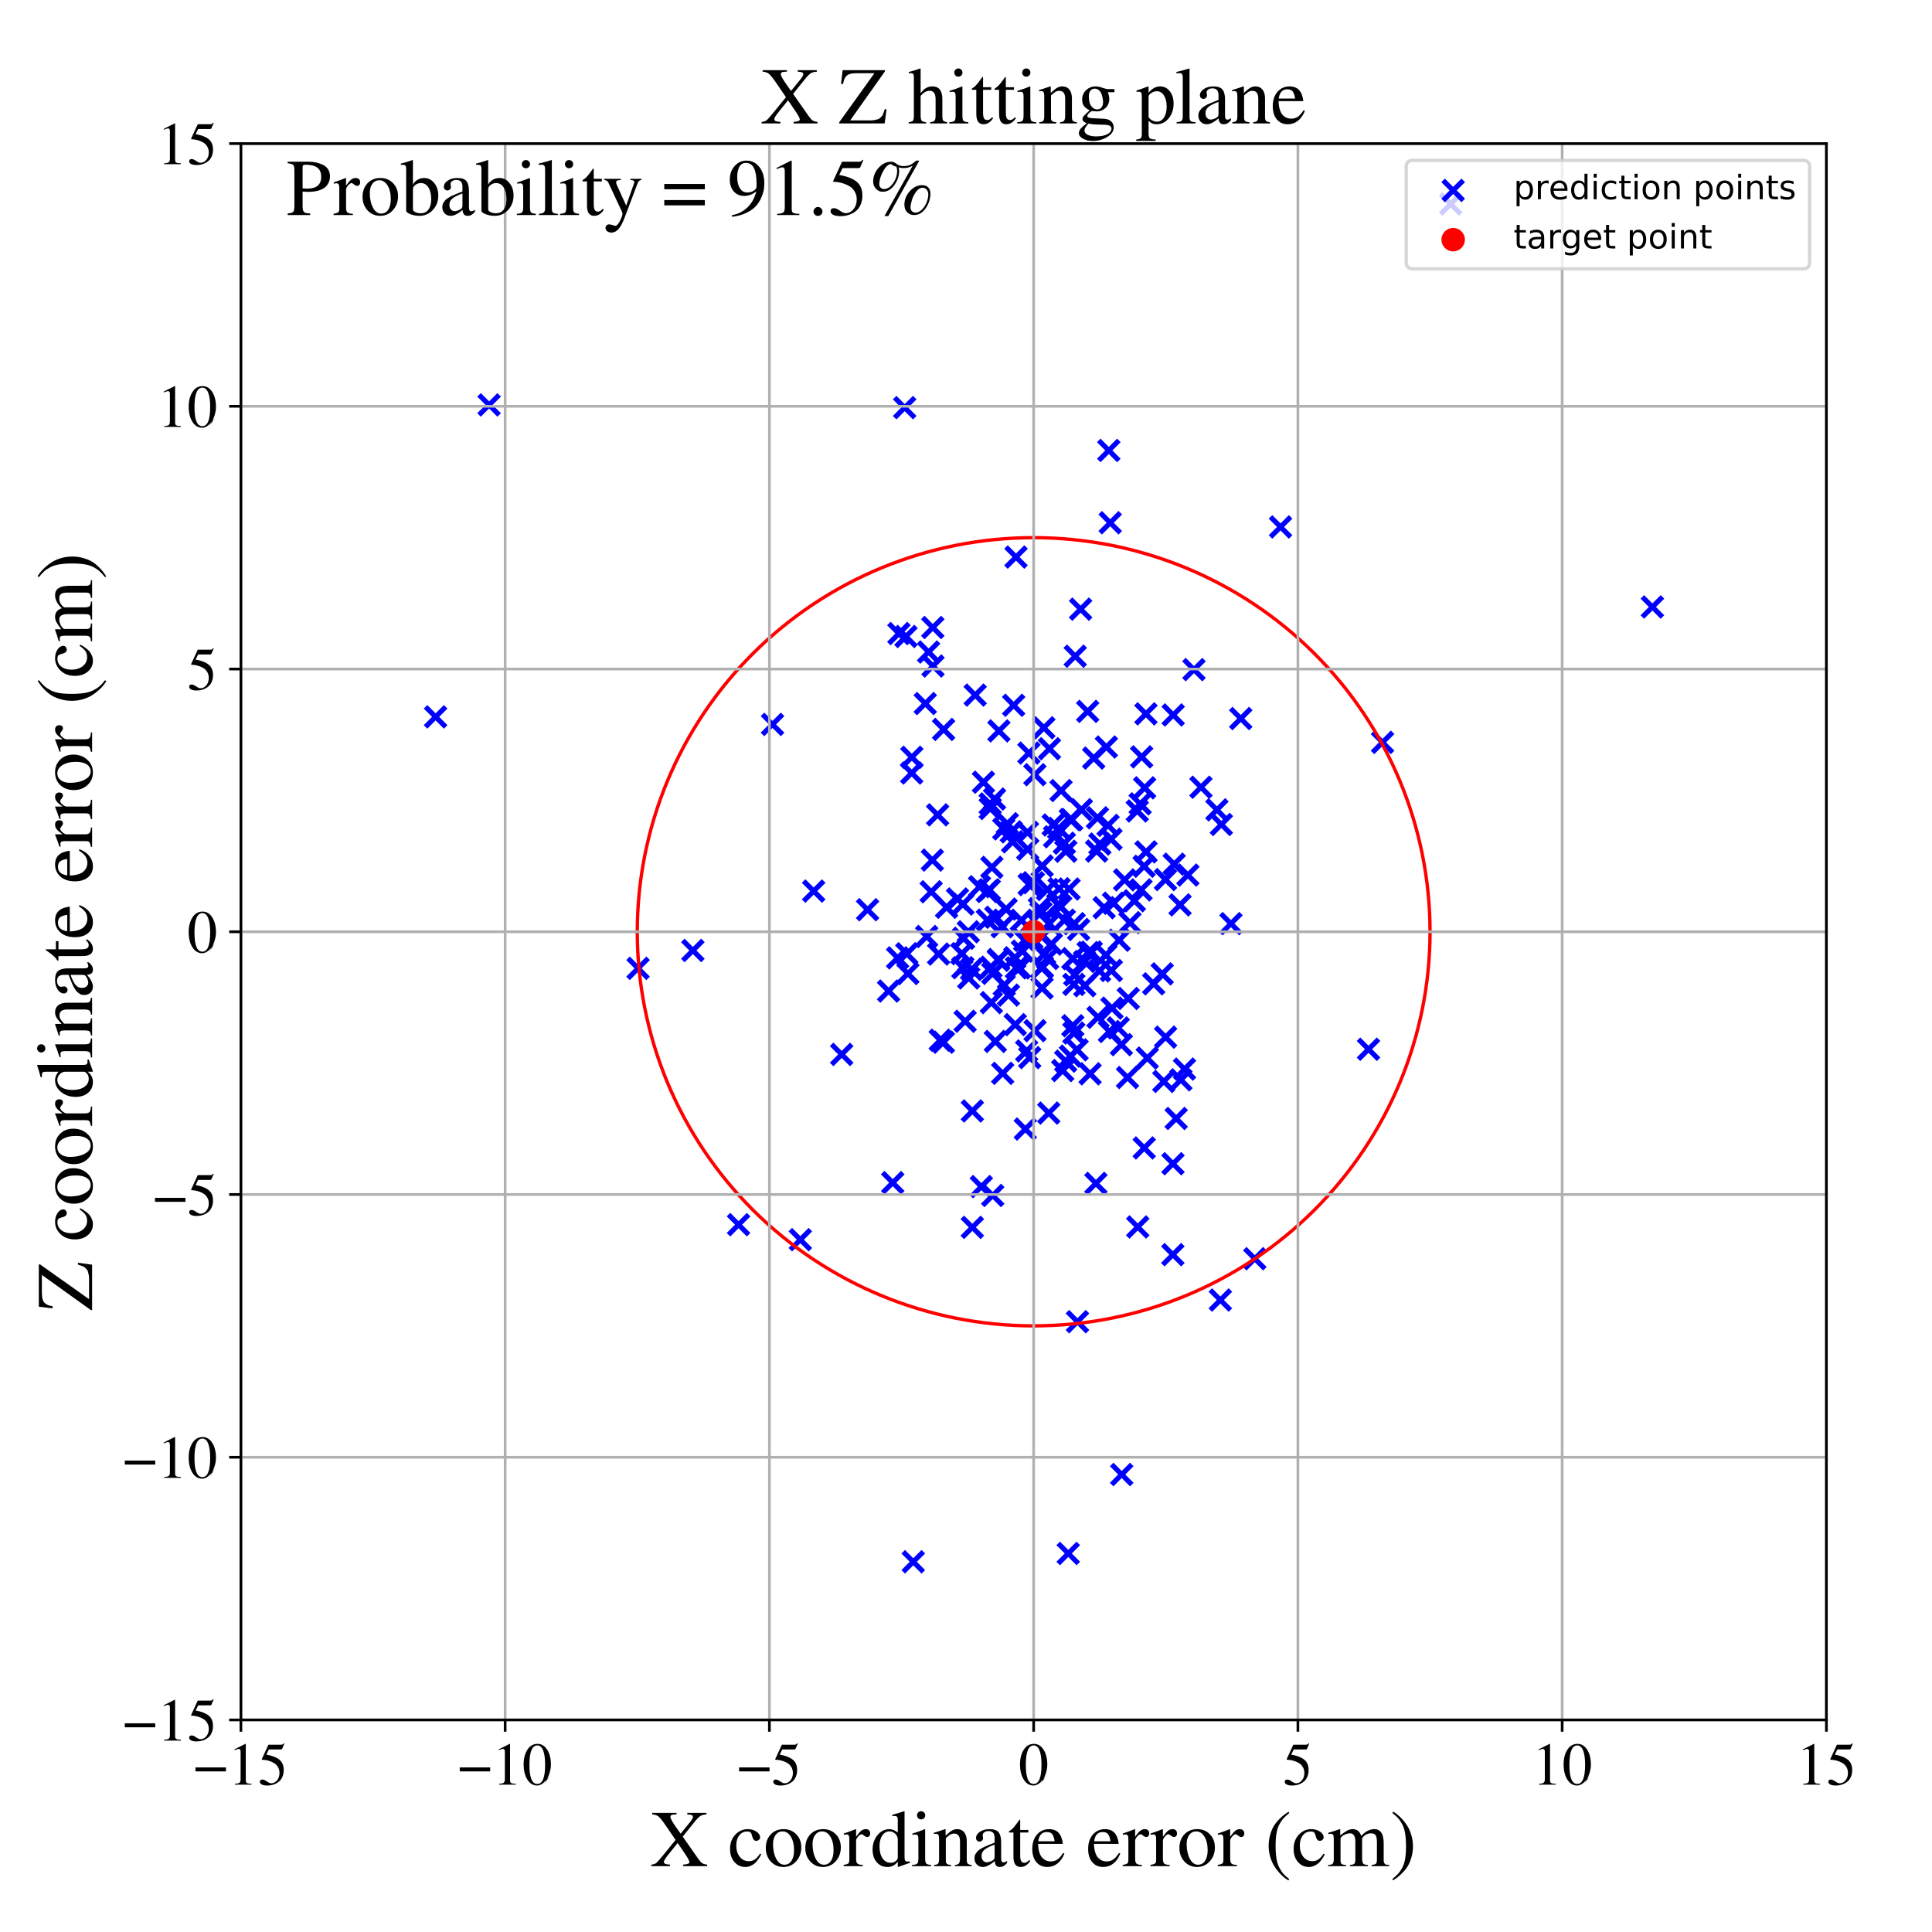 <?xml version="1.0" encoding="utf-8" standalone="no"?>
<!DOCTYPE svg PUBLIC "-//W3C//DTD SVG 1.1//EN"
  "http://www.w3.org/Graphics/SVG/1.1/DTD/svg11.dtd">
<!-- Created with matplotlib (https://matplotlib.org/) -->
<svg height="576pt" version="1.1" viewBox="0 0 576 576" width="576pt" xmlns="http://www.w3.org/2000/svg" xmlns:xlink="http://www.w3.org/1999/xlink">
 <defs>
  <style type="text/css">
*{stroke-linecap:butt;stroke-linejoin:round;}
  </style>
 </defs>
 <g id="figure_1">
  <g id="patch_1">
   <path d="M 0 576 
L 576 576 
L 576 0 
L 0 0 
z
" style="fill:#ffffff;"/>
  </g>
  <g id="axes_1">
   <g id="patch_2">
    <path d="M 71.822 512.784 
L 544.52 512.784 
L 544.52 42.802 
L 71.822 42.802 
z
" style="fill:#ffffff;"/>
   </g>
   <g id="PathCollection_1">
    <defs>
     <path d="M -3 3 
L 3 -3 
M -3 -3 
L 3 3 
" id="mc0db5764f0" style="stroke:#0000ff;stroke-width:1.5;"/>
    </defs>
    <g clip-path="url(#pd19625d03e)">
     <use style="fill:#0000ff;stroke:#0000ff;stroke-width:1.5;" x="281.268" xlink:href="#mc0db5764f0" y="310.723"/>
     <use style="fill:#0000ff;stroke:#0000ff;stroke-width:1.5;" x="339.922" xlink:href="#mc0db5764f0" y="239.663"/>
     <use style="fill:#0000ff;stroke:#0000ff;stroke-width:1.5;" x="317.76" xlink:href="#mc0db5764f0" y="253.785"/>
     <use style="fill:#0000ff;stroke:#0000ff;stroke-width:1.5;" x="309.876" xlink:href="#mc0db5764f0" y="270.889"/>
     <use style="fill:#0000ff;stroke:#0000ff;stroke-width:1.5;" x="269.723" xlink:href="#mc0db5764f0" y="121.532"/>
     <use style="fill:#0000ff;stroke:#0000ff;stroke-width:1.5;" x="295.965" xlink:href="#mc0db5764f0" y="356.412"/>
     <use style="fill:#0000ff;stroke:#0000ff;stroke-width:1.5;" x="302.907" xlink:href="#mc0db5764f0" y="166.075"/>
     <use style="fill:#0000ff;stroke:#0000ff;stroke-width:1.5;" x="296.883" xlink:href="#mc0db5764f0" y="273.467"/>
     <use style="fill:#0000ff;stroke:#0000ff;stroke-width:1.5;" x="347.51" xlink:href="#mc0db5764f0" y="309.205"/>
     <use style="fill:#0000ff;stroke:#0000ff;stroke-width:1.5;" x="306.998" xlink:href="#mc0db5764f0" y="315.309"/>
     <use style="fill:#0000ff;stroke:#0000ff;stroke-width:1.5;" x="317.328" xlink:href="#mc0db5764f0" y="251.388"/>
     <use style="fill:#0000ff;stroke:#0000ff;stroke-width:1.5;" x="301.911" xlink:href="#mc0db5764f0" y="250.981"/>
     <use style="fill:#0000ff;stroke:#0000ff;stroke-width:1.5;" x="295.21" xlink:href="#mc0db5764f0" y="239.685"/>
     <use style="fill:#0000ff;stroke:#0000ff;stroke-width:1.5;" x="341.133" xlink:href="#mc0db5764f0" y="342.246"/>
     <use style="fill:#0000ff;stroke:#0000ff;stroke-width:1.5;" x="316.25" xlink:href="#mc0db5764f0" y="270.337"/>
     <use style="fill:#0000ff;stroke:#0000ff;stroke-width:1.5;" x="350.664" xlink:href="#mc0db5764f0" y="333.456"/>
     <use style="fill:#0000ff;stroke:#0000ff;stroke-width:1.5;" x="306.088" xlink:href="#mc0db5764f0" y="313.317"/>
     <use style="fill:#0000ff;stroke:#0000ff;stroke-width:1.5;" x="336.149" xlink:href="#mc0db5764f0" y="321.247"/>
     <use style="fill:#0000ff;stroke:#0000ff;stroke-width:1.5;" x="302.21" xlink:href="#mc0db5764f0" y="210.276"/>
     <use style="fill:#0000ff;stroke:#0000ff;stroke-width:1.5;" x="242.582" xlink:href="#mc0db5764f0" y="265.665"/>
     <use style="fill:#0000ff;stroke:#0000ff;stroke-width:1.5;" x="312.277" xlink:href="#mc0db5764f0" y="265.2"/>
     <use style="fill:#0000ff;stroke:#0000ff;stroke-width:1.5;" x="934.875" xlink:href="#mc0db5764f0" y="252.534"/>
     <use style="fill:#0000ff;stroke:#0000ff;stroke-width:1.5;" x="492.643" xlink:href="#mc0db5764f0" y="180.96"/>
     <use style="fill:#0000ff;stroke:#0000ff;stroke-width:1.5;" x="341.673" xlink:href="#mc0db5764f0" y="253.978"/>
     <use style="fill:#0000ff;stroke:#0000ff;stroke-width:1.5;" x="310.666" xlink:href="#mc0db5764f0" y="294.564"/>
     <use style="fill:#0000ff;stroke:#0000ff;stroke-width:1.5;" x="289.65" xlink:href="#mc0db5764f0" y="289.024"/>
     <use style="fill:#0000ff;stroke:#0000ff;stroke-width:1.5;" x="312.882" xlink:href="#mc0db5764f0" y="223.214"/>
     <use style="fill:#0000ff;stroke:#0000ff;stroke-width:1.5;" x="352.066" xlink:href="#mc0db5764f0" y="321.939"/>
     <use style="fill:#0000ff;stroke:#0000ff;stroke-width:1.5;" x="321.117" xlink:href="#mc0db5764f0" y="312.991"/>
     <use style="fill:#0000ff;stroke:#0000ff;stroke-width:1.5;" x="349.773" xlink:href="#mc0db5764f0" y="213.159"/>
     <use style="fill:#0000ff;stroke:#0000ff;stroke-width:1.5;" x="190.23" xlink:href="#mc0db5764f0" y="288.697"/>
     <use style="fill:#0000ff;stroke:#0000ff;stroke-width:1.5;" x="306.325" xlink:href="#mc0db5764f0" y="248.146"/>
     <use style="fill:#0000ff;stroke:#0000ff;stroke-width:1.5;" x="297.814" xlink:href="#mc0db5764f0" y="217.907"/>
     <use style="fill:#0000ff;stroke:#0000ff;stroke-width:1.5;" x="311.208" xlink:href="#mc0db5764f0" y="216.979"/>
     <use style="fill:#0000ff;stroke:#0000ff;stroke-width:1.5;" x="308.58" xlink:href="#mc0db5764f0" y="307.28"/>
     <use style="fill:#0000ff;stroke:#0000ff;stroke-width:1.5;" x="330.578" xlink:href="#mc0db5764f0" y="134.298"/>
     <use style="fill:#0000ff;stroke:#0000ff;stroke-width:1.5;" x="304.517" xlink:href="#mc0db5764f0" y="274.364"/>
     <use style="fill:#0000ff;stroke:#0000ff;stroke-width:1.5;" x="312.326" xlink:href="#mc0db5764f0" y="285.753"/>
     <use style="fill:#0000ff;stroke:#0000ff;stroke-width:1.5;" x="362.805" xlink:href="#mc0db5764f0" y="241.445"/>
     <use style="fill:#0000ff;stroke:#0000ff;stroke-width:1.5;" x="324.416" xlink:href="#mc0db5764f0" y="283.999"/>
     <use style="fill:#0000ff;stroke:#0000ff;stroke-width:1.5;" x="305.687" xlink:href="#mc0db5764f0" y="336.614"/>
     <use style="fill:#0000ff;stroke:#0000ff;stroke-width:1.5;" x="329.187" xlink:href="#mc0db5764f0" y="270.621"/>
     <use style="fill:#0000ff;stroke:#0000ff;stroke-width:1.5;" x="300.307" xlink:href="#mc0db5764f0" y="245.58"/>
     <use style="fill:#0000ff;stroke:#0000ff;stroke-width:1.5;" x="330.758" xlink:href="#mc0db5764f0" y="307.525"/>
     <use style="fill:#0000ff;stroke:#0000ff;stroke-width:1.5;" x="331.23" xlink:href="#mc0db5764f0" y="250.201"/>
     <use style="fill:#0000ff;stroke:#0000ff;stroke-width:1.5;" x="317.722" xlink:href="#mc0db5764f0" y="316.365"/>
     <use style="fill:#0000ff;stroke:#0000ff;stroke-width:1.5;" x="277.619" xlink:href="#mc0db5764f0" y="265.87"/>
     <use style="fill:#0000ff;stroke:#0000ff;stroke-width:1.5;" x="326.075" xlink:href="#mc0db5764f0" y="226.006"/>
     <use style="fill:#0000ff;stroke:#0000ff;stroke-width:1.5;" x="333.649" xlink:href="#mc0db5764f0" y="280.314"/>
     <use style="fill:#0000ff;stroke:#0000ff;stroke-width:1.5;" x="308.082" xlink:href="#mc0db5764f0" y="263.176"/>
     <use style="fill:#0000ff;stroke:#0000ff;stroke-width:1.5;" x="287.744" xlink:href="#mc0db5764f0" y="304.481"/>
     <use style="fill:#0000ff;stroke:#0000ff;stroke-width:1.5;" x="250.942" xlink:href="#mc0db5764f0" y="314.362"/>
     <use style="fill:#0000ff;stroke:#0000ff;stroke-width:1.5;" x="374.102" xlink:href="#mc0db5764f0" y="375.268"/>
     <use style="fill:#0000ff;stroke:#0000ff;stroke-width:1.5;" x="771.496" xlink:href="#mc0db5764f0" y="453.402"/>
     <use style="fill:#0000ff;stroke:#0000ff;stroke-width:1.5;" x="306.401" xlink:href="#mc0db5764f0" y="253.191"/>
     <use style="fill:#0000ff;stroke:#0000ff;stroke-width:1.5;" x="326.939" xlink:href="#mc0db5764f0" y="253.732"/>
     <use style="fill:#0000ff;stroke:#0000ff;stroke-width:1.5;" x="290.74" xlink:href="#mc0db5764f0" y="207.23"/>
     <use style="fill:#0000ff;stroke:#0000ff;stroke-width:1.5;" x="339.058" xlink:href="#mc0db5764f0" y="241.782"/>
     <use style="fill:#0000ff;stroke:#0000ff;stroke-width:1.5;" x="318.721" xlink:href="#mc0db5764f0" y="265.041"/>
     <use style="fill:#0000ff;stroke:#0000ff;stroke-width:1.5;" x="336.373" xlink:href="#mc0db5764f0" y="297.683"/>
     <use style="fill:#0000ff;stroke:#0000ff;stroke-width:1.5;" x="322.399" xlink:href="#mc0db5764f0" y="241.388"/>
     <use style="fill:#0000ff;stroke:#0000ff;stroke-width:1.5;" x="327.352" xlink:href="#mc0db5764f0" y="303.291"/>
     <use style="fill:#0000ff;stroke:#0000ff;stroke-width:1.5;" x="346.493" xlink:href="#mc0db5764f0" y="290.349"/>
     <use style="fill:#0000ff;stroke:#0000ff;stroke-width:1.5;" x="339.205" xlink:href="#mc0db5764f0" y="365.795"/>
     <use style="fill:#0000ff;stroke:#0000ff;stroke-width:1.5;" x="364.131" xlink:href="#mc0db5764f0" y="245.805"/>
     <use style="fill:#0000ff;stroke:#0000ff;stroke-width:1.5;" x="301.507" xlink:href="#mc0db5764f0" y="248.01"/>
     <use style="fill:#0000ff;stroke:#0000ff;stroke-width:1.5;" x="264.922" xlink:href="#mc0db5764f0" y="295.469"/>
     <use style="fill:#0000ff;stroke:#0000ff;stroke-width:1.5;" x="349.701" xlink:href="#mc0db5764f0" y="346.95"/>
     <use style="fill:#0000ff;stroke:#0000ff;stroke-width:1.5;" x="292.028" xlink:href="#mc0db5764f0" y="264.359"/>
     <use style="fill:#0000ff;stroke:#0000ff;stroke-width:1.5;" x="315.372" xlink:href="#mc0db5764f0" y="269.653"/>
     <use style="fill:#0000ff;stroke:#0000ff;stroke-width:1.5;" x="315.634" xlink:href="#mc0db5764f0" y="246.964"/>
     <use style="fill:#0000ff;stroke:#0000ff;stroke-width:1.5;" x="302.554" xlink:href="#mc0db5764f0" y="285.543"/>
     <use style="fill:#0000ff;stroke:#0000ff;stroke-width:1.5;" x="320.416" xlink:href="#mc0db5764f0" y="290.651"/>
     <use style="fill:#0000ff;stroke:#0000ff;stroke-width:1.5;" x="329.697" xlink:href="#mc0db5764f0" y="284.732"/>
     <use style="fill:#0000ff;stroke:#0000ff;stroke-width:1.5;" x="310.596" xlink:href="#mc0db5764f0" y="288.582"/>
     <use style="fill:#0000ff;stroke:#0000ff;stroke-width:1.5;" x="346.971" xlink:href="#mc0db5764f0" y="322.415"/>
     <use style="fill:#0000ff;stroke:#0000ff;stroke-width:1.5;" x="320.156" xlink:href="#mc0db5764f0" y="307.99"/>
     <use style="fill:#0000ff;stroke:#0000ff;stroke-width:1.5;" x="287.094" xlink:href="#mc0db5764f0" y="269.53"/>
     <use style="fill:#0000ff;stroke:#0000ff;stroke-width:1.5;" x="317.31" xlink:href="#mc0db5764f0" y="274.331"/>
     <use style="fill:#0000ff;stroke:#0000ff;stroke-width:1.5;" x="319.514" xlink:href="#mc0db5764f0" y="244.415"/>
     <use style="fill:#0000ff;stroke:#0000ff;stroke-width:1.5;" x="267.996" xlink:href="#mc0db5764f0" y="188.885"/>
     <use style="fill:#0000ff;stroke:#0000ff;stroke-width:1.5;" x="432.503" xlink:href="#mc0db5764f0" y="60.825"/>
     <use style="fill:#0000ff;stroke:#0000ff;stroke-width:1.5;" x="206.571" xlink:href="#mc0db5764f0" y="283.374"/>
     <use style="fill:#0000ff;stroke:#0000ff;stroke-width:1.5;" x="319.13" xlink:href="#mc0db5764f0" y="314.867"/>
     <use style="fill:#0000ff;stroke:#0000ff;stroke-width:1.5;" x="310.362" xlink:href="#mc0db5764f0" y="272.116"/>
     <use style="fill:#0000ff;stroke:#0000ff;stroke-width:1.5;" x="275.857" xlink:href="#mc0db5764f0" y="209.755"/>
     <use style="fill:#0000ff;stroke:#0000ff;stroke-width:1.5;" x="319.086" xlink:href="#mc0db5764f0" y="244.323"/>
     <use style="fill:#0000ff;stroke:#0000ff;stroke-width:1.5;" x="297.695" xlink:href="#mc0db5764f0" y="286.068"/>
     <use style="fill:#0000ff;stroke:#0000ff;stroke-width:1.5;" x="295.454" xlink:href="#mc0db5764f0" y="288.351"/>
     <use style="fill:#0000ff;stroke:#0000ff;stroke-width:1.5;" x="288.687" xlink:href="#mc0db5764f0" y="277.799"/>
     <use style="fill:#0000ff;stroke:#0000ff;stroke-width:1.5;" x="312.783" xlink:href="#mc0db5764f0" y="275.376"/>
     <use style="fill:#0000ff;stroke:#0000ff;stroke-width:1.5;" x="306.752" xlink:href="#mc0db5764f0" y="224.521"/>
     <use style="fill:#0000ff;stroke:#0000ff;stroke-width:1.5;" x="331.986" xlink:href="#mc0db5764f0" y="269.28"/>
     <use style="fill:#0000ff;stroke:#0000ff;stroke-width:1.5;" x="287.057" xlink:href="#mc0db5764f0" y="288.512"/>
     <use style="fill:#0000ff;stroke:#0000ff;stroke-width:1.5;" x="299.394" xlink:href="#mc0db5764f0" y="293.737"/>
     <use style="fill:#0000ff;stroke:#0000ff;stroke-width:1.5;" x="292.579" xlink:href="#mc0db5764f0" y="353.765"/>
     <use style="fill:#0000ff;stroke:#0000ff;stroke-width:1.5;" x="324.997" xlink:href="#mc0db5764f0" y="320.135"/>
     <use style="fill:#0000ff;stroke:#0000ff;stroke-width:1.5;" x="316.336" xlink:href="#mc0db5764f0" y="235.697"/>
     <use style="fill:#0000ff;stroke:#0000ff;stroke-width:1.5;" x="296.746" xlink:href="#mc0db5764f0" y="310.487"/>
     <use style="fill:#0000ff;stroke:#0000ff;stroke-width:1.5;" x="279.541" xlink:href="#mc0db5764f0" y="242.934"/>
     <use style="fill:#0000ff;stroke:#0000ff;stroke-width:1.5;" x="282.208" xlink:href="#mc0db5764f0" y="270.49"/>
     <use style="fill:#0000ff;stroke:#0000ff;stroke-width:1.5;" x="285.463" xlink:href="#mc0db5764f0" y="268.012"/>
     <use style="fill:#0000ff;stroke:#0000ff;stroke-width:1.5;" x="298.931" xlink:href="#mc0db5764f0" y="319.996"/>
     <use style="fill:#0000ff;stroke:#0000ff;stroke-width:1.5;" x="326.724" xlink:href="#mc0db5764f0" y="352.81"/>
     <use style="fill:#0000ff;stroke:#0000ff;stroke-width:1.5;" x="329.848" xlink:href="#mc0db5764f0" y="222.712"/>
     <use style="fill:#0000ff;stroke:#0000ff;stroke-width:1.5;" x="281.323" xlink:href="#mc0db5764f0" y="217.473"/>
     <use style="fill:#0000ff;stroke:#0000ff;stroke-width:1.5;" x="294.379" xlink:href="#mc0db5764f0" y="274.33"/>
     <use style="fill:#0000ff;stroke:#0000ff;stroke-width:1.5;" x="258.658" xlink:href="#mc0db5764f0" y="271.221"/>
     <use style="fill:#0000ff;stroke:#0000ff;stroke-width:1.5;" x="347.47" xlink:href="#mc0db5764f0" y="262.231"/>
     <use style="fill:#0000ff;stroke:#0000ff;stroke-width:1.5;" x="330.355" xlink:href="#mc0db5764f0" y="246.072"/>
     <use style="fill:#0000ff;stroke:#0000ff;stroke-width:1.5;" x="271.847" xlink:href="#mc0db5764f0" y="225.769"/>
     <use style="fill:#0000ff;stroke:#0000ff;stroke-width:1.5;" x="327.187" xlink:href="#mc0db5764f0" y="243.815"/>
     <use style="fill:#0000ff;stroke:#0000ff;stroke-width:1.5;" x="323.411" xlink:href="#mc0db5764f0" y="293.883"/>
     <use style="fill:#0000ff;stroke:#0000ff;stroke-width:1.5;" x="278.102" xlink:href="#mc0db5764f0" y="187.083"/>
     <use style="fill:#0000ff;stroke:#0000ff;stroke-width:1.5;" x="289.89" xlink:href="#mc0db5764f0" y="365.919"/>
     <use style="fill:#0000ff;stroke:#0000ff;stroke-width:1.5;" x="300.665" xlink:href="#mc0db5764f0" y="296.68"/>
     <use style="fill:#0000ff;stroke:#0000ff;stroke-width:1.5;" x="320.566" xlink:href="#mc0db5764f0" y="195.637"/>
     <use style="fill:#0000ff;stroke:#0000ff;stroke-width:1.5;" x="303.037" xlink:href="#mc0db5764f0" y="288.552"/>
     <use style="fill:#0000ff;stroke:#0000ff;stroke-width:1.5;" x="289.895" xlink:href="#mc0db5764f0" y="331.218"/>
     <use style="fill:#0000ff;stroke:#0000ff;stroke-width:1.5;" x="363.832" xlink:href="#mc0db5764f0" y="387.589"/>
     <use style="fill:#0000ff;stroke:#0000ff;stroke-width:1.5;" x="412.189" xlink:href="#mc0db5764f0" y="221.327"/>
     <use style="fill:#0000ff;stroke:#0000ff;stroke-width:1.5;" x="271.816" xlink:href="#mc0db5764f0" y="230.461"/>
     <use style="fill:#0000ff;stroke:#0000ff;stroke-width:1.5;" x="997.041" xlink:href="#mc0db5764f0" y="246.274"/>
     <use style="fill:#0000ff;stroke:#0000ff;stroke-width:1.5;" x="296.515" xlink:href="#mc0db5764f0" y="238.225"/>
     <use style="fill:#0000ff;stroke:#0000ff;stroke-width:1.5;" x="319.845" xlink:href="#mc0db5764f0" y="285.811"/>
     <use style="fill:#0000ff;stroke:#0000ff;stroke-width:1.5;" x="353.142" xlink:href="#mc0db5764f0" y="318.732"/>
     <use style="fill:#0000ff;stroke:#0000ff;stroke-width:1.5;" x="267.608" xlink:href="#mc0db5764f0" y="285.577"/>
     <use style="fill:#0000ff;stroke:#0000ff;stroke-width:1.5;" x="354.149" xlink:href="#mc0db5764f0" y="260.887"/>
     <use style="fill:#0000ff;stroke:#0000ff;stroke-width:1.5;" x="340.363" xlink:href="#mc0db5764f0" y="225.655"/>
     <use style="fill:#0000ff;stroke:#0000ff;stroke-width:1.5;" x="298.802" xlink:href="#mc0db5764f0" y="276.297"/>
     <use style="fill:#0000ff;stroke:#0000ff;stroke-width:1.5;" x="369.914" xlink:href="#mc0db5764f0" y="214.222"/>
     <use style="fill:#0000ff;stroke:#0000ff;stroke-width:1.5;" x="288.811" xlink:href="#mc0db5764f0" y="291.567"/>
     <use style="fill:#0000ff;stroke:#0000ff;stroke-width:1.5;" x="314.406" xlink:href="#mc0db5764f0" y="249.475"/>
     <use style="fill:#0000ff;stroke:#0000ff;stroke-width:1.5;" x="295.226" xlink:href="#mc0db5764f0" y="241.042"/>
     <use style="fill:#0000ff;stroke:#0000ff;stroke-width:1.5;" x="315.757" xlink:href="#mc0db5764f0" y="264.965"/>
     <use style="fill:#0000ff;stroke:#0000ff;stroke-width:1.5;" x="321.573" xlink:href="#mc0db5764f0" y="277.116"/>
     <use style="fill:#0000ff;stroke:#0000ff;stroke-width:1.5;" x="304.808" xlink:href="#mc0db5764f0" y="283.575"/>
     <use style="fill:#0000ff;stroke:#0000ff;stroke-width:1.5;" x="270.1" xlink:href="#mc0db5764f0" y="189.759"/>
     <use style="fill:#0000ff;stroke:#0000ff;stroke-width:1.5;" x="313.46" xlink:href="#mc0db5764f0" y="281.464"/>
     <use style="fill:#0000ff;stroke:#0000ff;stroke-width:1.5;" x="297.665" xlink:href="#mc0db5764f0" y="286.313"/>
     <use style="fill:#0000ff;stroke:#0000ff;stroke-width:1.5;" x="220.191" xlink:href="#mc0db5764f0" y="365.121"/>
     <use style="fill:#0000ff;stroke:#0000ff;stroke-width:1.5;" x="358.048" xlink:href="#mc0db5764f0" y="234.707"/>
     <use style="fill:#0000ff;stroke:#0000ff;stroke-width:1.5;" x="408.006" xlink:href="#mc0db5764f0" y="312.82"/>
     <use style="fill:#0000ff;stroke:#0000ff;stroke-width:1.5;" x="299.256" xlink:href="#mc0db5764f0" y="247.133"/>
     <use style="fill:#0000ff;stroke:#0000ff;stroke-width:1.5;" x="333.389" xlink:href="#mc0db5764f0" y="306.473"/>
     <use style="fill:#0000ff;stroke:#0000ff;stroke-width:1.5;" x="366.986" xlink:href="#mc0db5764f0" y="275.368"/>
     <use style="fill:#0000ff;stroke:#0000ff;stroke-width:1.5;" x="295.56" xlink:href="#mc0db5764f0" y="298.916"/>
     <use style="fill:#0000ff;stroke:#0000ff;stroke-width:1.5;" x="319.847" xlink:href="#mc0db5764f0" y="305.807"/>
     <use style="fill:#0000ff;stroke:#0000ff;stroke-width:1.5;" x="338.201" xlink:href="#mc0db5764f0" y="268.55"/>
     <use style="fill:#0000ff;stroke:#0000ff;stroke-width:1.5;" x="310.638" xlink:href="#mc0db5764f0" y="279.267"/>
     <use style="fill:#0000ff;stroke:#0000ff;stroke-width:1.5;" x="295.71" xlink:href="#mc0db5764f0" y="258.584"/>
     <use style="fill:#0000ff;stroke:#0000ff;stroke-width:1.5;" x="308.531" xlink:href="#mc0db5764f0" y="230.96"/>
     <use style="fill:#0000ff;stroke:#0000ff;stroke-width:1.5;" x="266.158" xlink:href="#mc0db5764f0" y="352.594"/>
     <use style="fill:#0000ff;stroke:#0000ff;stroke-width:1.5;" x="303.947" xlink:href="#mc0db5764f0" y="288.577"/>
     <use style="fill:#0000ff;stroke:#0000ff;stroke-width:1.5;" x="276.849" xlink:href="#mc0db5764f0" y="194.395"/>
     <use style="fill:#0000ff;stroke:#0000ff;stroke-width:1.5;" x="342.045" xlink:href="#mc0db5764f0" y="315.443"/>
     <use style="fill:#0000ff;stroke:#0000ff;stroke-width:1.5;" x="327.818" xlink:href="#mc0db5764f0" y="289.447"/>
     <use style="fill:#0000ff;stroke:#0000ff;stroke-width:1.5;" x="230.321" xlink:href="#mc0db5764f0" y="215.972"/>
     <use style="fill:#0000ff;stroke:#0000ff;stroke-width:1.5;" x="294.948" xlink:href="#mc0db5764f0" y="265.279"/>
     <use style="fill:#0000ff;stroke:#0000ff;stroke-width:1.5;" x="343.956" xlink:href="#mc0db5764f0" y="293.313"/>
     <use style="fill:#0000ff;stroke:#0000ff;stroke-width:1.5;" x="340.184" xlink:href="#mc0db5764f0" y="265.305"/>
     <use style="fill:#0000ff;stroke:#0000ff;stroke-width:1.5;" x="320.251" xlink:href="#mc0db5764f0" y="275.373"/>
     <use style="fill:#0000ff;stroke:#0000ff;stroke-width:1.5;" x="293.199" xlink:href="#mc0db5764f0" y="233.199"/>
     <use style="fill:#0000ff;stroke:#0000ff;stroke-width:1.5;" x="278.154" xlink:href="#mc0db5764f0" y="198.562"/>
     <use style="fill:#0000ff;stroke:#0000ff;stroke-width:1.5;" x="295.992" xlink:href="#mc0db5764f0" y="290.19"/>
     <use style="fill:#0000ff;stroke:#0000ff;stroke-width:1.5;" x="270.675" xlink:href="#mc0db5764f0" y="290.247"/>
     <use style="fill:#0000ff;stroke:#0000ff;stroke-width:1.5;" x="276.278" xlink:href="#mc0db5764f0" y="279.205"/>
     <use style="fill:#0000ff;stroke:#0000ff;stroke-width:1.5;" x="307.666" xlink:href="#mc0db5764f0" y="279.789"/>
     <use style="fill:#0000ff;stroke:#0000ff;stroke-width:1.5;" x="287.281" xlink:href="#mc0db5764f0" y="279.731"/>
     <use style="fill:#0000ff;stroke:#0000ff;stroke-width:1.5;" x="341.257" xlink:href="#mc0db5764f0" y="234.872"/>
     <use style="fill:#0000ff;stroke:#0000ff;stroke-width:1.5;" x="325.351" xlink:href="#mc0db5764f0" y="283.854"/>
     <use style="fill:#0000ff;stroke:#0000ff;stroke-width:1.5;" x="341.644" xlink:href="#mc0db5764f0" y="212.83"/>
     <use style="fill:#0000ff;stroke:#0000ff;stroke-width:1.5;" x="299.95" xlink:href="#mc0db5764f0" y="271.036"/>
     <use style="fill:#0000ff;stroke:#0000ff;stroke-width:1.5;" x="381.779" xlink:href="#mc0db5764f0" y="157.098"/>
     <use style="fill:#0000ff;stroke:#0000ff;stroke-width:1.5;" x="334.322" xlink:href="#mc0db5764f0" y="311.452"/>
     <use style="fill:#0000ff;stroke:#0000ff;stroke-width:1.5;" x="327.906" xlink:href="#mc0db5764f0" y="251.643"/>
     <use style="fill:#0000ff;stroke:#0000ff;stroke-width:1.5;" x="316.827" xlink:href="#mc0db5764f0" y="319.165"/>
     <use style="fill:#0000ff;stroke:#0000ff;stroke-width:1.5;" x="302.685" xlink:href="#mc0db5764f0" y="305.474"/>
     <use style="fill:#0000ff;stroke:#0000ff;stroke-width:1.5;" x="323.368" xlink:href="#mc0db5764f0" y="286.648"/>
     <use style="fill:#0000ff;stroke:#0000ff;stroke-width:1.5;" x="351.815" xlink:href="#mc0db5764f0" y="269.783"/>
     <use style="fill:#0000ff;stroke:#0000ff;stroke-width:1.5;" x="331.328" xlink:href="#mc0db5764f0" y="289.345"/>
     <use style="fill:#0000ff;stroke:#0000ff;stroke-width:1.5;" x="334.425" xlink:href="#mc0db5764f0" y="439.609"/>
     <use style="fill:#0000ff;stroke:#0000ff;stroke-width:1.5;" x="294.317" xlink:href="#mc0db5764f0" y="265.783"/>
     <use style="fill:#0000ff;stroke:#0000ff;stroke-width:1.5;" x="341.102" xlink:href="#mc0db5764f0" y="258.27"/>
     <use style="fill:#0000ff;stroke:#0000ff;stroke-width:1.5;" x="318.488" xlink:href="#mc0db5764f0" y="463.143"/>
     <use style="fill:#0000ff;stroke:#0000ff;stroke-width:1.5;" x="311.446" xlink:href="#mc0db5764f0" y="284.363"/>
     <use style="fill:#0000ff;stroke:#0000ff;stroke-width:1.5;" x="350.064" xlink:href="#mc0db5764f0" y="257.638"/>
     <use style="fill:#0000ff;stroke:#0000ff;stroke-width:1.5;" x="272.282" xlink:href="#mc0db5764f0" y="465.626"/>
     <use style="fill:#0000ff;stroke:#0000ff;stroke-width:1.5;" x="306.821" xlink:href="#mc0db5764f0" y="263.722"/>
     <use style="fill:#0000ff;stroke:#0000ff;stroke-width:1.5;" x="349.67" xlink:href="#mc0db5764f0" y="374.058"/>
     <use style="fill:#0000ff;stroke:#0000ff;stroke-width:1.5;" x="324.276" xlink:href="#mc0db5764f0" y="212.088"/>
     <use style="fill:#0000ff;stroke:#0000ff;stroke-width:1.5;" x="277.97" xlink:href="#mc0db5764f0" y="256.425"/>
     <use style="fill:#0000ff;stroke:#0000ff;stroke-width:1.5;" x="310.785" xlink:href="#mc0db5764f0" y="288.331"/>
     <use style="fill:#0000ff;stroke:#0000ff;stroke-width:1.5;" x="129.866" xlink:href="#mc0db5764f0" y="213.723"/>
     <use style="fill:#0000ff;stroke:#0000ff;stroke-width:1.5;" x="310.707" xlink:href="#mc0db5764f0" y="258.171"/>
     <use style="fill:#0000ff;stroke:#0000ff;stroke-width:1.5;" x="145.818" xlink:href="#mc0db5764f0" y="120.719"/>
     <use style="fill:#0000ff;stroke:#0000ff;stroke-width:1.5;" x="321.228" xlink:href="#mc0db5764f0" y="394.049"/>
     <use style="fill:#0000ff;stroke:#0000ff;stroke-width:1.5;" x="280.31" xlink:href="#mc0db5764f0" y="310.119"/>
     <use style="fill:#0000ff;stroke:#0000ff;stroke-width:1.5;" x="286.763" xlink:href="#mc0db5764f0" y="284.319"/>
     <use style="fill:#0000ff;stroke:#0000ff;stroke-width:1.5;" x="238.613" xlink:href="#mc0db5764f0" y="369.594"/>
     <use style="fill:#0000ff;stroke:#0000ff;stroke-width:1.5;" x="279.824" xlink:href="#mc0db5764f0" y="284.431"/>
     <use style="fill:#0000ff;stroke:#0000ff;stroke-width:1.5;" x="312.671" xlink:href="#mc0db5764f0" y="331.847"/>
     <use style="fill:#0000ff;stroke:#0000ff;stroke-width:1.5;" x="322.167" xlink:href="#mc0db5764f0" y="181.609"/>
     <use style="fill:#0000ff;stroke:#0000ff;stroke-width:1.5;" x="355.966" xlink:href="#mc0db5764f0" y="199.639"/>
     <use style="fill:#0000ff;stroke:#0000ff;stroke-width:1.5;" x="331.511" xlink:href="#mc0db5764f0" y="300.556"/>
     <use style="fill:#0000ff;stroke:#0000ff;stroke-width:1.5;" x="331" xlink:href="#mc0db5764f0" y="155.851"/>
     <use style="fill:#0000ff;stroke:#0000ff;stroke-width:1.5;" x="336.876" xlink:href="#mc0db5764f0" y="275.069"/>
     <use style="fill:#0000ff;stroke:#0000ff;stroke-width:1.5;" x="335.287" xlink:href="#mc0db5764f0" y="262.323"/>
     <use style="fill:#0000ff;stroke:#0000ff;stroke-width:1.5;" x="270.358" xlink:href="#mc0db5764f0" y="284.352"/>
     <use style="fill:#0000ff;stroke:#0000ff;stroke-width:1.5;" x="305.477" xlink:href="#mc0db5764f0" y="280.36"/>
     <use style="fill:#0000ff;stroke:#0000ff;stroke-width:1.5;" x="320.16" xlink:href="#mc0db5764f0" y="293.483"/>
     <use style="fill:#0000ff;stroke:#0000ff;stroke-width:1.5;" x="313.995" xlink:href="#mc0db5764f0" y="245.96"/>
    </g>
   </g>
   <g id="PathCollection_2">
    <defs>
     <path d="M 0 3 
C 0.796 3 1.559 2.684 2.121 2.121 
C 2.684 1.559 3 0.796 3 0 
C 3 -0.796 2.684 -1.559 2.121 -2.121 
C 1.559 -2.684 0.796 -3 0 -3 
C -0.796 -3 -1.559 -2.684 -2.121 -2.121 
C -2.684 -1.559 -3 -0.796 -3 0 
C -3 0.796 -2.684 1.559 -2.121 2.121 
C -1.559 2.684 -0.796 3 0 3 
z
" id="me8bf203656" style="stroke:#ff0000;"/>
    </defs>
    <g clip-path="url(#pd19625d03e)">
     <use style="fill:#ff0000;stroke:#ff0000;" x="308.171" xlink:href="#me8bf203656" y="277.793"/>
    </g>
   </g>
   <g id="patch_3">
    <path clip-path="url(#pd19625d03e)" d="M 308.171 395.288 
C 339.511 395.288 369.572 382.908 391.733 360.875 
C 413.894 338.841 426.346 308.953 426.346 277.793 
C 426.346 246.633 413.894 216.745 391.733 194.711 
C 369.572 172.677 339.511 160.297 308.171 160.297 
C 276.831 160.297 246.77 172.677 224.609 194.711 
C 202.448 216.745 189.997 246.633 189.997 277.793 
C 189.997 308.953 202.448 338.841 224.609 360.875 
C 246.77 382.908 276.831 395.288 308.171 395.288 
z
" style="fill:none;stroke:#ff0000;stroke-linejoin:miter;"/>
   </g>
   <g id="matplotlib.axis_1">
    <g id="xtick_1">
     <g id="line2d_1">
      <path clip-path="url(#pd19625d03e)" d="M 71.822 512.784 
L 71.822 42.802 
" style="fill:none;stroke:#b0b0b0;stroke-linecap:square;stroke-width:0.8;"/>
     </g>
     <g id="line2d_2">
      <defs>
       <path d="M 0 0 
L 0 3.5 
" id="m1e682e4a1f" style="stroke:#000000;stroke-width:0.8;"/>
      </defs>
      <g>
       <use style="stroke:#000000;stroke-width:0.8;" x="71.822" xlink:href="#m1e682e4a1f" y="512.784"/>
      </g>
     </g>
     <g id="text_1">
      <!-- −15 -->
      <defs>
       <path d="M 3 22 
L 3 28.594 
L 53.406 28.594 
L 53.406 22 
z
" id="FreeSerif-8722"/>
       <path d="M 18.297 59.297 
Q 16.5 59.297 11.094 57.094 
L 11.094 58.5 
L 29.094 67.594 
L 29.906 67.406 
L 29.906 7.406 
Q 29.906 3.797 31.703 2.688 
Q 33.5 1.594 39.406 1.5 
L 39.406 0 
L 11.797 0 
L 11.797 1.5 
Q 17.406 1.703 19.344 3.141 
Q 21.297 4.594 21.297 9.297 
L 21.297 54.594 
Q 21.297 59.297 18.297 59.297 
z
" id="FreeSerif-49"/>
       <path d="M 35.703 19.406 
Q 35.703 24.703 33.344 28.797 
Q 31 32.906 27.641 35.156 
Q 24.297 37.406 20.141 38.844 
Q 16 40.297 12.953 40.75 
Q 9.906 41.203 7.594 41.203 
Q 6.406 41.203 6.406 42 
Q 6.406 42.297 6.5 42.5 
L 17.406 66.203 
L 38.297 66.203 
Q 39.906 66.203 40.844 66.703 
Q 41.797 67.203 42.906 68.797 
L 43.797 68.094 
L 40 59.203 
Q 39.594 58.297 37.703 58.297 
L 18.094 58.297 
L 13.906 49.797 
Q 28.5 47.203 35.594 41.344 
Q 42.703 35.5 42.703 24.203 
Q 42.703 18.297 40.844 13.688 
Q 39 9.094 36.141 6.297 
Q 33.297 3.5 29.547 1.703 
Q 25.797 -0.094 22.344 -0.75 
Q 18.906 -1.406 15.406 -1.406 
Q 9.797 -1.406 6.5 0.25 
Q 3.203 1.906 3.203 4.797 
Q 3.203 8.5 7.5 8.5 
Q 10.297 8.5 14.75 5.391 
Q 19.203 2.297 21.797 2.297 
Q 27.703 2.297 31.703 7.25 
Q 35.703 12.203 35.703 19.406 
z
" id="FreeSerif-53"/>
      </defs>
      <g transform="translate(57.746 532.077)scale(0.18 -0.18)">
       <use xlink:href="#FreeSerif-8722"/>
       <use x="56.4" xlink:href="#FreeSerif-49"/>
       <use x="106.4" xlink:href="#FreeSerif-53"/>
      </g>
     </g>
    </g>
    <g id="xtick_2">
     <g id="line2d_3">
      <path clip-path="url(#pd19625d03e)" d="M 150.605 512.784 
L 150.605 42.802 
" style="fill:none;stroke:#b0b0b0;stroke-linecap:square;stroke-width:0.8;"/>
     </g>
     <g id="line2d_4">
      <g>
       <use style="stroke:#000000;stroke-width:0.8;" x="150.605" xlink:href="#m1e682e4a1f" y="512.784"/>
      </g>
     </g>
     <g id="text_2">
      <!-- −10 -->
      <defs>
       <path d="M 47.594 17.797 
Q 35.203 -1.406 25 -1.406 
Q 14.797 -1.406 8.594 8.391 
Q 2.406 18.203 2.406 33.594 
Q 2.406 48.094 8.594 57.844 
Q 14.797 67.594 25.406 67.594 
Q 35.203 67.594 41.391 58 
Q 47.594 48.406 47.594 33 
Q 47.594 17.797 35.203 -1.406 
z
M 25.094 65 
Q 12 65 12 32.703 
Q 12 1.203 25 1.203 
Q 38 1.203 38 32.797 
Q 38 48.5 34.703 56.75 
Q 31.406 65 25.094 65 
z
" id="FreeSerif-48"/>
      </defs>
      <g transform="translate(136.529 532.077)scale(0.18 -0.18)">
       <use xlink:href="#FreeSerif-8722"/>
       <use x="56.4" xlink:href="#FreeSerif-49"/>
       <use x="106.4" xlink:href="#FreeSerif-48"/>
      </g>
     </g>
    </g>
    <g id="xtick_3">
     <g id="line2d_5">
      <path clip-path="url(#pd19625d03e)" d="M 229.388 512.784 
L 229.388 42.802 
" style="fill:none;stroke:#b0b0b0;stroke-linecap:square;stroke-width:0.8;"/>
     </g>
     <g id="line2d_6">
      <g>
       <use style="stroke:#000000;stroke-width:0.8;" x="229.388" xlink:href="#m1e682e4a1f" y="512.784"/>
      </g>
     </g>
     <g id="text_3">
      <!-- −5 -->
      <g transform="translate(219.812 532.077)scale(0.18 -0.18)">
       <use xlink:href="#FreeSerif-8722"/>
       <use x="56.4" xlink:href="#FreeSerif-53"/>
      </g>
     </g>
    </g>
    <g id="xtick_4">
     <g id="line2d_7">
      <path clip-path="url(#pd19625d03e)" d="M 308.171 512.784 
L 308.171 42.802 
" style="fill:none;stroke:#b0b0b0;stroke-linecap:square;stroke-width:0.8;"/>
     </g>
     <g id="line2d_8">
      <g>
       <use style="stroke:#000000;stroke-width:0.8;" x="308.171" xlink:href="#m1e682e4a1f" y="512.784"/>
      </g>
     </g>
     <g id="text_4">
      <!-- 0 -->
      <g transform="translate(303.671 532.077)scale(0.18 -0.18)">
       <use xlink:href="#FreeSerif-48"/>
      </g>
     </g>
    </g>
    <g id="xtick_5">
     <g id="line2d_9">
      <path clip-path="url(#pd19625d03e)" d="M 386.954 512.784 
L 386.954 42.802 
" style="fill:none;stroke:#b0b0b0;stroke-linecap:square;stroke-width:0.8;"/>
     </g>
     <g id="line2d_10">
      <g>
       <use style="stroke:#000000;stroke-width:0.8;" x="386.954" xlink:href="#m1e682e4a1f" y="512.784"/>
      </g>
     </g>
     <g id="text_5">
      <!-- 5 -->
      <g transform="translate(382.454 532.077)scale(0.18 -0.18)">
       <use xlink:href="#FreeSerif-53"/>
      </g>
     </g>
    </g>
    <g id="xtick_6">
     <g id="line2d_11">
      <path clip-path="url(#pd19625d03e)" d="M 465.737 512.784 
L 465.737 42.802 
" style="fill:none;stroke:#b0b0b0;stroke-linecap:square;stroke-width:0.8;"/>
     </g>
     <g id="line2d_12">
      <g>
       <use style="stroke:#000000;stroke-width:0.8;" x="465.737" xlink:href="#m1e682e4a1f" y="512.784"/>
      </g>
     </g>
     <g id="text_6">
      <!-- 10 -->
      <g transform="translate(456.737 532.077)scale(0.18 -0.18)">
       <use xlink:href="#FreeSerif-49"/>
       <use x="50" xlink:href="#FreeSerif-48"/>
      </g>
     </g>
    </g>
    <g id="xtick_7">
     <g id="line2d_13">
      <path clip-path="url(#pd19625d03e)" d="M 544.52 512.784 
L 544.52 42.802 
" style="fill:none;stroke:#b0b0b0;stroke-linecap:square;stroke-width:0.8;"/>
     </g>
     <g id="line2d_14">
      <g>
       <use style="stroke:#000000;stroke-width:0.8;" x="544.52" xlink:href="#m1e682e4a1f" y="512.784"/>
      </g>
     </g>
     <g id="text_7">
      <!-- 15 -->
      <g transform="translate(535.52 532.077)scale(0.18 -0.18)">
       <use xlink:href="#FreeSerif-49"/>
       <use x="50" xlink:href="#FreeSerif-53"/>
      </g>
     </g>
    </g>
    <g id="text_8">
     <!-- X coordinate error (cm) -->
     <defs>
      <path d="M 69.594 66.203 
L 69.594 64.297 
Q 64.703 64 62.047 62.344 
Q 59.406 60.703 54.703 54.906 
L 40.094 36.703 
L 59.297 9.297 
Q 62.297 5 64.297 3.703 
Q 66.297 2.406 70.406 1.906 
L 70.406 0 
L 40.703 0 
L 40.703 1.906 
Q 44.797 2.297 46.594 2.938 
Q 48.406 3.594 48.406 5 
Q 48.406 7.203 43.297 14.797 
L 33.797 28.797 
L 21.906 14 
Q 16.703 7.5 16.703 5.406 
Q 16.703 3.703 18.297 2.953 
Q 19.906 2.203 24.297 1.906 
L 24.297 0 
L 1 0 
L 1 1.906 
Q 4.906 2.203 7 3.797 
Q 9.094 5.406 15.5 13.297 
L 31.203 32.594 
L 20.297 48.594 
Q 13.297 58.906 10.25 61.5 
Q 7.203 64.094 2.203 64.297 
L 2.203 66.203 
L 32.406 66.203 
L 32.406 64.297 
L 29.594 64.203 
Q 24.797 64.094 24.797 61.297 
Q 24.797 58.094 33.297 46.297 
L 37.5 40.406 
L 48.797 54.203 
Q 52.797 59.203 52.797 61.094 
Q 52.797 62.797 51.344 63.438 
Q 49.906 64.094 45.797 64.297 
L 45.797 66.203 
z
" id="FreeSerif-88"/>
      <path id="FreeSerif-32"/>
      <path d="M 2.5 21.297 
Q 2.5 32.406 9.047 39.203 
Q 15.594 46 24.406 46 
Q 30.703 46 35.25 42.953 
Q 39.797 39.906 39.797 35.703 
Q 39.797 34 38.391 32.75 
Q 37 31.5 35 31.5 
Q 31.594 31.5 30.297 36.094 
L 29.703 38.297 
Q 28.906 41.094 27.703 42.094 
Q 26.5 43.094 23.797 43.094 
Q 17.703 43.094 13.953 38.25 
Q 10.203 33.406 10.203 25.703 
Q 10.203 17.094 14.547 11.641 
Q 18.906 6.203 25.703 6.203 
Q 30 6.203 33.094 8.25 
Q 36.203 10.297 39.797 15.594 
L 41.203 14.703 
Q 40.203 12.703 39.453 11.391 
Q 38.703 10.094 36.75 7.5 
Q 34.797 4.906 32.891 3.297 
Q 31 1.703 27.891 0.344 
Q 24.797 -1 21.5 -1 
Q 13.203 -1 7.844 5.25 
Q 2.5 11.5 2.5 21.297 
z
" id="FreeSerif-99"/>
      <path d="M 24.594 46 
Q 34.203 46 40.391 39.594 
Q 46.594 33.203 46.594 23.406 
Q 46.594 13 40.188 6 
Q 33.797 -1 24.391 -1 
Q 15 -1 8.75 5.75 
Q 2.5 12.5 2.5 22.594 
Q 2.5 32.906 8.641 39.453 
Q 14.797 46 24.594 46 
z
M 11.5 27.5 
Q 11.5 16.797 15.391 9.297 
Q 19.297 1.797 25.594 1.797 
Q 31.203 1.797 34.391 6.594 
Q 37.594 11.406 37.594 19.906 
Q 37.594 30.203 33.594 36.703 
Q 29.594 43.203 23.297 43.203 
Q 18 43.203 14.75 38.891 
Q 11.5 34.594 11.5 27.5 
z
" id="FreeSerif-111"/>
      <path d="M 30.094 36.203 
Q 28.594 36.203 26.391 37.953 
Q 24.203 39.703 23.5 39.703 
Q 21.5 39.703 19 36.797 
Q 16.5 33.906 16.5 31.5 
L 16.5 9 
Q 16.5 4.703 18.203 3.203 
Q 19.906 1.703 25 1.5 
L 25 0 
L 1 0 
L 1 1.5 
Q 5.797 2.406 6.938 3.5 
Q 8.094 4.594 8.094 8.406 
L 8.094 33.406 
Q 8.094 36.703 7.344 38.047 
Q 6.594 39.406 4.703 39.406 
Q 3.094 39.406 1.203 39 
L 1.203 40.594 
Q 9.203 43.203 16 46 
L 16.5 45.797 
L 16.5 36.594 
Q 20.203 41.906 22.797 43.953 
Q 25.406 46 28.5 46 
Q 31.094 46 32.547 44.594 
Q 34 43.203 34 40.703 
Q 34 38.594 32.953 37.391 
Q 31.906 36.203 30.094 36.203 
z
" id="FreeSerif-114"/>
      <path d="M 34.203 -1 
L 33.797 -0.703 
L 33.797 5.703 
Q 29 -1 21 -1 
Q 12.703 -1 7.594 4.953 
Q 2.5 10.906 2.5 20.5 
Q 2.5 31.094 8.594 38.547 
Q 14.703 46 23.297 46 
Q 28.703 46 33.797 41.703 
L 33.797 57.297 
Q 33.797 60.406 32.891 61.406 
Q 32 62.406 29.203 62.406 
Q 27.797 62.406 27 62.297 
L 27 63.906 
Q 36.094 66.297 41.703 68.297 
L 42.203 68.094 
L 42.203 11.406 
Q 42.203 7.906 43.047 6.797 
Q 43.906 5.703 46.594 5.703 
Q 47.094 5.703 48.906 5.797 
L 48.906 4.203 
z
M 24.906 4.203 
Q 28.703 4.203 31.25 6.344 
Q 33.797 8.5 33.797 10.203 
L 33.797 33.203 
Q 33.797 37.203 30.688 40.203 
Q 27.594 43.203 23.594 43.203 
Q 17.906 43.203 14.5 38.094 
Q 11.094 33 11.094 24.5 
Q 11.094 15.297 14.891 9.75 
Q 18.703 4.203 24.906 4.203 
z
" id="FreeSerif-100"/>
      <path d="M 6.203 39.297 
Q 4 39.297 2 39 
L 2 40.5 
Q 9 42.5 17.5 46 
L 17.906 45.703 
L 17.906 10.203 
Q 17.906 4.797 19.156 3.344 
Q 20.406 1.906 25.297 1.5 
L 25.297 0 
L 1.594 0 
L 1.594 1.5 
Q 6.797 1.797 8.141 3.297 
Q 9.5 4.797 9.5 10.203 
L 9.5 33.406 
Q 9.5 36.703 8.75 38 
Q 8 39.297 6.203 39.297 
z
M 12.797 68.297 
Q 15 68.297 16.5 66.797 
Q 18 65.297 18 63.203 
Q 18 61 16.5 59.547 
Q 15 58.094 12.797 58.094 
Q 10.703 58.094 9.25 59.594 
Q 7.797 61.094 7.797 63.188 
Q 7.797 65.297 9.297 66.797 
Q 10.797 68.297 12.797 68.297 
z
" id="FreeSerif-105"/>
      <path d="M 1 39.797 
L 1 41.5 
Q 8.406 43.703 14.797 46 
L 15.5 45.797 
L 15.5 37.906 
Q 20.594 42.703 23.547 44.344 
Q 26.5 46 30 46 
Q 35.5 46 38.641 42.047 
Q 41.797 38.094 41.797 31 
L 41.797 8.094 
Q 41.797 4.406 43 3.156 
Q 44.203 1.906 47.906 1.5 
L 47.906 0 
L 27.094 0 
L 27.094 1.5 
Q 30.906 1.797 32.156 3.5 
Q 33.406 5.203 33.406 9.906 
L 33.406 30.797 
Q 33.406 40.5 26.094 40.5 
Q 23.594 40.5 21.5 39.344 
Q 19.406 38.203 15.797 34.797 
L 15.797 6.703 
Q 15.797 4 17.188 2.891 
Q 18.594 1.797 22.406 1.5 
L 22.406 0 
L 1.203 0 
L 1.203 1.5 
Q 5 1.797 6.203 3.25 
Q 7.406 4.703 7.406 9 
L 7.406 33.797 
Q 7.406 37.5 6.594 38.844 
Q 5.797 40.203 3.703 40.203 
Q 1.797 40.203 1 39.797 
z
" id="FreeSerif-110"/>
      <path d="M 2.5 9.703 
Q 2.5 11.5 2.891 13.047 
Q 3.297 14.594 4.297 15.938 
Q 5.297 17.297 6.188 18.391 
Q 7.094 19.5 8.891 20.641 
Q 10.703 21.797 11.891 22.547 
Q 13.094 23.297 15.547 24.344 
Q 18 25.406 19.297 25.953 
Q 20.594 26.5 23.391 27.594 
Q 26.203 28.703 27.5 29.203 
L 27.5 35.297 
Q 27.5 43.594 19.906 43.594 
Q 16.906 43.594 14.797 42.141 
Q 12.703 40.703 12.703 38.703 
Q 12.703 37.906 12.953 36.5 
Q 13.203 35.094 13.203 34.703 
Q 13.203 33 11.844 31.75 
Q 10.5 30.5 8.703 30.5 
Q 7 30.5 5.703 31.797 
Q 4.406 33.094 4.406 34.797 
Q 4.406 39.5 9.25 42.75 
Q 14.094 46 21.203 46 
Q 29.406 46 32.5 42.047 
Q 35.594 38.094 35.594 30 
L 35.594 10.5 
Q 35.594 7.203 36.25 5.953 
Q 36.906 4.703 38.594 4.703 
Q 40.703 4.703 43 6.594 
L 43 4 
Q 40.406 1.094 38.453 0.047 
Q 36.5 -1 34 -1 
Q 30.906 -1 29.453 0.703 
Q 28 2.406 27.594 6.297 
Q 19 -1 13 -1 
Q 8.406 -1 5.453 2 
Q 2.5 5 2.5 9.703 
z
M 27.5 12.297 
L 27.5 26.797 
Q 18.5 23.5 14.891 20.391 
Q 11.297 17.297 11.297 12.906 
Q 11.297 8.797 13.297 6.797 
Q 15.297 4.797 17.594 4.797 
Q 21 4.797 24.906 7.094 
Q 26.5 8 27 9 
Q 27.5 10 27.5 12.297 
z
" id="FreeSerif-97"/>
      <path d="M 25.906 45 
L 25.906 41.797 
L 15.797 41.797 
L 15.797 13.203 
Q 15.797 8.5 17 6.344 
Q 18.203 4.203 21 4.203 
Q 24.094 4.203 27 7.703 
L 28.297 6.594 
Q 23.5 -1 16.297 -1 
Q 7.406 -1 7.406 11.703 
L 7.406 41.797 
L 2.094 41.797 
Q 1.703 42.094 1.703 42.5 
Q 1.703 43 2 43.297 
Q 2.297 43.594 3.141 44.141 
Q 4 44.703 5.203 45.641 
Q 6.406 46.594 8.5 49.094 
Q 10.594 51.594 13.094 55.094 
Q 14.703 57.406 15.094 57.906 
Q 15.797 57.906 15.797 56.594 
L 15.797 45 
z
" id="FreeSerif-116"/>
      <path d="M 9.703 27.703 
Q 9.906 21.406 11.406 16.844 
Q 12.906 12.297 15.297 10.047 
Q 17.703 7.797 20.141 6.844 
Q 22.594 5.906 25.297 5.906 
Q 30.094 5.906 33.641 8.297 
Q 37.203 10.703 40.797 16.406 
L 42.406 15.703 
Q 39.297 7.594 33.797 3.297 
Q 28.297 -1 21.203 -1 
Q 12.594 -1 7.547 5.047 
Q 2.5 11.094 2.5 21.406 
Q 2.5 32.5 8.344 39.25 
Q 14.203 46 23.406 46 
Q 31 46 35.203 41.453 
Q 39.406 36.906 40.5 27.703 
z
M 9.906 30.906 
L 30.297 30.906 
Q 29.297 37.406 27.188 39.906 
Q 25.094 42.406 20.5 42.406 
Q 11.5 42.406 9.906 30.906 
z
" id="FreeSerif-101"/>
      <path d="M 29.203 -17.703 
Q 26.594 -16.094 23.797 -13.844 
Q 21 -11.594 17.453 -7.594 
Q 13.906 -3.594 11.203 0.953 
Q 8.5 5.5 6.641 11.891 
Q 4.797 18.297 4.797 25.203 
Q 4.797 32.406 6.641 38.844 
Q 8.5 45.297 11 49.547 
Q 13.5 53.797 17.344 57.75 
Q 21.203 61.703 23.703 63.594 
Q 26.203 65.5 29.5 67.594 
L 30.406 66 
Q 26 62.406 23.297 59.5 
Q 20.594 56.594 18.094 51.938 
Q 15.594 47.297 14.5 40.844 
Q 13.406 34.406 13.406 25.5 
Q 13.406 16.203 14.5 9.5 
Q 15.594 2.797 18.094 -1.953 
Q 20.594 -6.703 23.297 -9.703 
Q 26 -12.703 30.406 -16.094 
z
" id="FreeSerif-40"/>
      <path d="M 1.297 39.797 
L 1.297 41.5 
Q 8.5 43.5 15.297 46 
L 16 45.797 
L 16 38.297 
Q 22.203 43 25.203 44.5 
Q 28.203 46 31.5 46 
Q 39.406 46 42.094 37.594 
Q 49.906 46 58.406 46 
Q 70 46 70 28.203 
L 70 7.594 
Q 70 2 74.297 1.703 
L 76.906 1.5 
L 76.906 0 
L 55 0 
L 55 1.5 
Q 59.406 2 60.5 3.203 
Q 61.594 4.406 61.594 8.703 
L 61.594 29.797 
Q 61.594 36 60 38.391 
Q 58.406 40.797 54.094 40.797 
Q 47.5 40.797 43.203 34.703 
L 43.203 9.5 
Q 43.203 4.797 44.641 3.188 
Q 46.094 1.594 50.406 1.5 
L 50.406 0 
L 28 0 
L 28 1.5 
Q 32.297 1.797 33.547 3.094 
Q 34.797 4.406 34.797 8.594 
L 34.797 30.297 
Q 34.797 40.797 28.203 40.797 
Q 25.406 40.797 21.953 39.391 
Q 18.5 38 16.406 34.906 
L 16.406 6.703 
Q 16.406 3.797 17.797 2.75 
Q 19.203 1.703 23.203 1.5 
L 23.203 0 
L 1 0 
L 1 1.5 
Q 5.203 1.594 6.594 3 
Q 8 4.406 8 8.5 
L 8 33.797 
Q 8 37.406 7.25 38.797 
Q 6.5 40.203 4.5 40.203 
Q 3 40.203 1.297 39.797 
z
" id="FreeSerif-109"/>
      <path d="M 4.047 67.703 
Q 6.656 66.094 9.453 63.844 
Q 12.25 61.594 15.797 57.594 
Q 19.344 53.594 22.047 49.047 
Q 24.75 44.5 26.594 38.094 
Q 28.453 31.703 28.453 24.797 
Q 28.453 17.594 26.594 11.141 
Q 24.75 4.703 22.25 0.453 
Q 19.75 -3.797 15.891 -7.75 
Q 12.047 -11.703 9.547 -13.594 
Q 7.047 -15.5 3.75 -17.594 
L 2.844 -16 
Q 7.25 -12.406 9.953 -9.5 
Q 12.656 -6.594 15.156 -1.938 
Q 17.656 2.703 18.75 9.141 
Q 19.844 15.594 19.844 24.5 
Q 19.844 33.797 18.75 40.5 
Q 17.656 47.203 15.156 51.953 
Q 12.656 56.703 9.953 59.703 
Q 7.25 62.703 2.844 66.094 
z
" id="FreeSerif-41"/>
     </defs>
     <g transform="translate(193.922 556.375)scale(0.24 -0.24)">
      <use xlink:href="#FreeSerif-88"/>
      <use x="71.4" xlink:href="#FreeSerif-32"/>
      <use x="96.4" xlink:href="#FreeSerif-99"/>
      <use x="140.784" xlink:href="#FreeSerif-111"/>
      <use x="189.884" xlink:href="#FreeSerif-111"/>
      <use x="238.969" xlink:href="#FreeSerif-114"/>
      <use x="273.453" xlink:href="#FreeSerif-100"/>
      <use x="323.353" xlink:href="#FreeSerif-105"/>
      <use x="351.137" xlink:href="#FreeSerif-110"/>
      <use x="400.037" xlink:href="#FreeSerif-97"/>
      <use x="443.522" xlink:href="#FreeSerif-116"/>
      <use x="471.822" xlink:href="#FreeSerif-101"/>
      <use x="516.222" xlink:href="#FreeSerif-32"/>
      <use x="541.222" xlink:href="#FreeSerif-101"/>
      <use x="585.606" xlink:href="#FreeSerif-114"/>
      <use x="620.106" xlink:href="#FreeSerif-114"/>
      <use x="654.59" xlink:href="#FreeSerif-111"/>
      <use x="703.675" xlink:href="#FreeSerif-114"/>
      <use x="738.175" xlink:href="#FreeSerif-32"/>
      <use x="763.175" xlink:href="#FreeSerif-40"/>
      <use x="796.475" xlink:href="#FreeSerif-99"/>
      <use x="840.859" xlink:href="#FreeSerif-109"/>
      <use x="918.759" xlink:href="#FreeSerif-41"/>
     </g>
    </g>
   </g>
   <g id="matplotlib.axis_2">
    <g id="ytick_1">
     <g id="line2d_15">
      <path clip-path="url(#pd19625d03e)" d="M 71.822 512.784 
L 544.52 512.784 
" style="fill:none;stroke:#b0b0b0;stroke-linecap:square;stroke-width:0.8;"/>
     </g>
     <g id="line2d_16">
      <defs>
       <path d="M 0 0 
L -3.5 0 
" id="m3e9b5db52d" style="stroke:#000000;stroke-width:0.8;"/>
      </defs>
      <g>
       <use style="stroke:#000000;stroke-width:0.8;" x="71.822" xlink:href="#m3e9b5db52d" y="512.784"/>
      </g>
     </g>
     <g id="text_9">
      <!-- −15 -->
      <g transform="translate(36.669 518.931)scale(0.18 -0.18)">
       <use xlink:href="#FreeSerif-8722"/>
       <use x="56.4" xlink:href="#FreeSerif-49"/>
       <use x="106.4" xlink:href="#FreeSerif-53"/>
      </g>
     </g>
    </g>
    <g id="ytick_2">
     <g id="line2d_17">
      <path clip-path="url(#pd19625d03e)" d="M 71.822 434.454 
L 544.52 434.454 
" style="fill:none;stroke:#b0b0b0;stroke-linecap:square;stroke-width:0.8;"/>
     </g>
     <g id="line2d_18">
      <g>
       <use style="stroke:#000000;stroke-width:0.8;" x="71.822" xlink:href="#m3e9b5db52d" y="434.454"/>
      </g>
     </g>
     <g id="text_10">
      <!-- −10 -->
      <g transform="translate(36.669 440.6)scale(0.18 -0.18)">
       <use xlink:href="#FreeSerif-8722"/>
       <use x="56.4" xlink:href="#FreeSerif-49"/>
       <use x="106.4" xlink:href="#FreeSerif-48"/>
      </g>
     </g>
    </g>
    <g id="ytick_3">
     <g id="line2d_19">
      <path clip-path="url(#pd19625d03e)" d="M 71.822 356.123 
L 544.52 356.123 
" style="fill:none;stroke:#b0b0b0;stroke-linecap:square;stroke-width:0.8;"/>
     </g>
     <g id="line2d_20">
      <g>
       <use style="stroke:#000000;stroke-width:0.8;" x="71.822" xlink:href="#m3e9b5db52d" y="356.123"/>
      </g>
     </g>
     <g id="text_11">
      <!-- −5 -->
      <g transform="translate(45.669 362.27)scale(0.18 -0.18)">
       <use xlink:href="#FreeSerif-8722"/>
       <use x="56.4" xlink:href="#FreeSerif-53"/>
      </g>
     </g>
    </g>
    <g id="ytick_4">
     <g id="line2d_21">
      <path clip-path="url(#pd19625d03e)" d="M 71.822 277.793 
L 544.52 277.793 
" style="fill:none;stroke:#b0b0b0;stroke-linecap:square;stroke-width:0.8;"/>
     </g>
     <g id="line2d_22">
      <g>
       <use style="stroke:#000000;stroke-width:0.8;" x="71.822" xlink:href="#m3e9b5db52d" y="277.793"/>
      </g>
     </g>
     <g id="text_12">
      <!-- 0 -->
      <g transform="translate(55.822 283.94)scale(0.18 -0.18)">
       <use xlink:href="#FreeSerif-48"/>
      </g>
     </g>
    </g>
    <g id="ytick_5">
     <g id="line2d_23">
      <path clip-path="url(#pd19625d03e)" d="M 71.822 199.462 
L 544.52 199.462 
" style="fill:none;stroke:#b0b0b0;stroke-linecap:square;stroke-width:0.8;"/>
     </g>
     <g id="line2d_24">
      <g>
       <use style="stroke:#000000;stroke-width:0.8;" x="71.822" xlink:href="#m3e9b5db52d" y="199.462"/>
      </g>
     </g>
     <g id="text_13">
      <!-- 5 -->
      <g transform="translate(55.822 205.609)scale(0.18 -0.18)">
       <use xlink:href="#FreeSerif-53"/>
      </g>
     </g>
    </g>
    <g id="ytick_6">
     <g id="line2d_25">
      <path clip-path="url(#pd19625d03e)" d="M 71.822 121.132 
L 544.52 121.132 
" style="fill:none;stroke:#b0b0b0;stroke-linecap:square;stroke-width:0.8;"/>
     </g>
     <g id="line2d_26">
      <g>
       <use style="stroke:#000000;stroke-width:0.8;" x="71.822" xlink:href="#m3e9b5db52d" y="121.132"/>
      </g>
     </g>
     <g id="text_14">
      <!-- 10 -->
      <g transform="translate(46.822 127.279)scale(0.18 -0.18)">
       <use xlink:href="#FreeSerif-49"/>
       <use x="50" xlink:href="#FreeSerif-48"/>
      </g>
     </g>
    </g>
    <g id="ytick_7">
     <g id="line2d_27">
      <path clip-path="url(#pd19625d03e)" d="M 71.822 42.802 
L 544.52 42.802 
" style="fill:none;stroke:#b0b0b0;stroke-linecap:square;stroke-width:0.8;"/>
     </g>
     <g id="line2d_28">
      <g>
       <use style="stroke:#000000;stroke-width:0.8;" x="71.822" xlink:href="#m3e9b5db52d" y="42.802"/>
      </g>
     </g>
     <g id="text_15">
      <!-- 15 -->
      <g transform="translate(46.822 48.948)scale(0.18 -0.18)">
       <use xlink:href="#FreeSerif-49"/>
       <use x="50" xlink:href="#FreeSerif-53"/>
      </g>
     </g>
    </g>
    <g id="text_16">
     <!-- Z coordinate error (cm) -->
     <defs>
      <path d="M 40.297 3.797 
Q 43.094 3.797 45.391 4.297 
Q 47.703 4.797 49.25 5.297 
Q 50.797 5.797 52.141 7.188 
Q 53.5 8.594 54.141 9.297 
Q 54.797 10 55.594 12.047 
Q 56.406 14.094 56.594 14.688 
Q 56.797 15.297 57.5 17.594 
L 59.797 17.594 
L 57.406 0 
L 1 0 
L 1 1.5 
L 44.703 62.406 
L 22.594 62.406 
Q 17.5 62.406 14.203 61.406 
Q 10.906 60.406 9.25 58.203 
Q 7.594 56 7 54.203 
Q 6.406 52.406 5.797 49.094 
L 3.203 49.094 
L 5.203 66.203 
L 57.797 66.203 
L 57.797 64.703 
L 14.594 3.797 
z
" id="FreeSerif-90"/>
     </defs>
     <g transform="translate(27.46 390.829)rotate(-90)scale(0.24 -0.24)">
      <use xlink:href="#FreeSerif-90"/>
      <use x="61.3" xlink:href="#FreeSerif-32"/>
      <use x="86.3" xlink:href="#FreeSerif-99"/>
      <use x="130.684" xlink:href="#FreeSerif-111"/>
      <use x="179.784" xlink:href="#FreeSerif-111"/>
      <use x="228.869" xlink:href="#FreeSerif-114"/>
      <use x="263.353" xlink:href="#FreeSerif-100"/>
      <use x="313.253" xlink:href="#FreeSerif-105"/>
      <use x="341.037" xlink:href="#FreeSerif-110"/>
      <use x="389.937" xlink:href="#FreeSerif-97"/>
      <use x="433.422" xlink:href="#FreeSerif-116"/>
      <use x="461.722" xlink:href="#FreeSerif-101"/>
      <use x="506.122" xlink:href="#FreeSerif-32"/>
      <use x="531.122" xlink:href="#FreeSerif-101"/>
      <use x="575.506" xlink:href="#FreeSerif-114"/>
      <use x="610.006" xlink:href="#FreeSerif-114"/>
      <use x="644.49" xlink:href="#FreeSerif-111"/>
      <use x="693.575" xlink:href="#FreeSerif-114"/>
      <use x="728.075" xlink:href="#FreeSerif-32"/>
      <use x="753.075" xlink:href="#FreeSerif-40"/>
      <use x="786.375" xlink:href="#FreeSerif-99"/>
      <use x="830.759" xlink:href="#FreeSerif-109"/>
      <use x="908.659" xlink:href="#FreeSerif-41"/>
     </g>
    </g>
   </g>
   <g id="patch_4">
    <path d="M 71.822 512.784 
L 71.822 42.802 
" style="fill:none;stroke:#000000;stroke-linecap:square;stroke-linejoin:miter;stroke-width:0.8;"/>
   </g>
   <g id="patch_5">
    <path d="M 544.52 512.784 
L 544.52 42.802 
" style="fill:none;stroke:#000000;stroke-linecap:square;stroke-linejoin:miter;stroke-width:0.8;"/>
   </g>
   <g id="patch_6">
    <path d="M 71.822 512.784 
L 544.52 512.784 
" style="fill:none;stroke:#000000;stroke-linecap:square;stroke-linejoin:miter;stroke-width:0.8;"/>
   </g>
   <g id="patch_7">
    <path d="M 71.822 42.802 
L 544.52 42.802 
" style="fill:none;stroke:#000000;stroke-linecap:square;stroke-linejoin:miter;stroke-width:0.8;"/>
   </g>
   <g id="text_17">
    <!-- Probability = 91.5% -->
    <defs>
     <path d="M 54.094 48.094 
Q 54.094 45.5 53.5 43.094 
Q 52.906 40.703 51.156 38 
Q 49.406 35.297 46.5 33.344 
Q 43.594 31.406 38.594 30.094 
Q 33.594 28.797 27 28.797 
Q 24 28.797 20.094 29.094 
L 20.094 10.906 
Q 20.094 5.406 21.844 3.75 
Q 23.594 2.094 29.5 1.906 
L 29.5 0 
L 1.5 0 
L 1.5 1.906 
Q 7.203 2.406 8.547 4.047 
Q 9.906 5.703 9.906 12 
L 9.906 55.297 
Q 9.906 60.703 8.5 62.203 
Q 7.094 63.703 1.5 64.297 
L 1.5 66.203 
L 27.906 66.203 
Q 32.406 66.203 36.594 65.344 
Q 40.797 64.5 44.938 62.594 
Q 49.094 60.703 51.594 57 
Q 54.094 53.297 54.094 48.094 
z
M 20.094 59.094 
L 20.094 33.094 
Q 23.594 32.797 25.797 32.797 
Q 43.203 32.797 43.203 47.5 
Q 43.203 55.203 38.391 58.844 
Q 33.594 62.5 23.5 62.5 
Q 21.5 62.5 20.797 61.797 
Q 20.094 61.094 20.094 59.094 
z
" id="FreeSerif-80"/>
     <path d="M 16 68.094 
L 16 37.5 
Q 17.5 41.203 21.391 43.594 
Q 25.297 46 29.906 46 
Q 37.406 46 42.453 39.75 
Q 47.5 33.5 47.5 24.297 
Q 47.5 13.594 40.75 6.297 
Q 34 -1 24.094 -1 
Q 18.094 -1 12.844 1.047 
Q 7.594 3.094 7.594 5.406 
L 7.594 57.297 
Q 7.594 60.406 6.641 61.406 
Q 5.703 62.406 2.703 62.406 
Q 1.594 62.406 1 62.297 
L 1 63.906 
Q 8.703 65.797 15.5 68.297 
z
M 16 32.203 
L 16 7 
Q 16 5.094 18.891 3.641 
Q 21.797 2.203 25.703 2.203 
Q 31.906 2.203 35.297 6.797 
Q 38.703 11.406 38.703 19.703 
Q 38.703 28.797 35.25 34.25 
Q 31.797 39.703 25.906 39.703 
Q 22 39.703 19 37.391 
Q 16 35.094 16 32.203 
z
" id="FreeSerif-98"/>
     <path d="M 1 62.297 
L 1 63.906 
Q 10.906 66.297 16.906 68.297 
L 17.297 68.094 
L 17.297 8.406 
Q 17.297 4.297 18.641 3.047 
Q 20 1.797 24.797 1.5 
L 24.797 0 
L 1.203 0 
L 1.203 1.5 
Q 5.906 1.906 7.406 3.297 
Q 8.906 4.703 8.906 8.703 
L 8.906 56.406 
Q 8.906 59.906 8 61.203 
Q 7.094 62.5 4.703 62.5 
Q 2.703 62.5 1 62.297 
z
" id="FreeSerif-108"/>
     <path d="M 14.203 -13.406 
Q 17 -13.406 20.094 -7.203 
Q 23.203 -1 23.203 1.906 
Q 23.203 3.203 18.797 12 
L 5.594 40.406 
Q 4.406 43 0.5 43.594 
L 0.5 45 
L 21.094 45 
L 21.094 43.5 
Q 17.906 43.406 16.594 42.797 
Q 15.297 42.203 15.297 40.797 
Q 15.297 39.297 16.297 37 
L 27.797 11.703 
L 37.5 39.297 
Q 37.906 40.203 37.906 41 
Q 37.906 43.5 33.094 43.5 
L 33.094 45 
L 46.594 45 
L 46.594 43.5 
Q 44.797 43.297 43.75 42.344 
Q 42.703 41.406 41.797 39 
L 26.406 -1.797 
Q 22.406 -12.594 18.453 -17.188 
Q 14.5 -21.797 9.5 -21.797 
Q 6.297 -21.797 4.188 -20.141 
Q 2.094 -18.5 2.094 -16 
Q 2.094 -14.203 3.391 -12.891 
Q 4.703 -11.594 6.406 -11.594 
Q 8.594 -11.594 11.094 -12.5 
Q 13.594 -13.406 14.203 -13.406 
z
" id="FreeSerif-121"/>
     <path d="M 53.406 38.594 
L 53.406 32 
L 3 32 
L 3 38.594 
z
M 53.406 18.594 
L 53.406 12 
L 3 12 
L 3 18.594 
z
" id="FreeSerif-61"/>
     <path d="M 5.906 -2.203 
L 5.594 -0.203 
Q 17 1.797 24.953 9.5 
Q 32.906 17.203 36 29.406 
Q 28.594 23.703 21 23.703 
Q 12.906 23.703 7.953 29.297 
Q 3 34.906 3 44 
Q 3 54.094 8.953 60.844 
Q 14.906 67.594 23.797 67.594 
Q 33.5 67.594 39.703 59.688 
Q 45.906 51.797 45.906 39.406 
Q 45.906 35.406 45.203 31.203 
Q 44.5 27 41.953 21.25 
Q 39.406 15.5 35.297 10.953 
Q 31.203 6.406 23.594 2.703 
Q 16 -1 5.906 -2.203 
z
M 24.594 28 
Q 26.5 28 28.891 28.547 
Q 31.297 29.094 33.75 30.938 
Q 36.203 32.797 36.203 35.5 
L 36.203 39.406 
Q 36.203 64.797 23 64.797 
Q 19.906 64.797 17.703 63.141 
Q 15.5 61.5 14.344 58.797 
Q 13.203 56.094 12.703 53.297 
Q 12.203 50.5 12.203 47.406 
Q 12.203 38.5 15.547 33.25 
Q 18.906 28 24.594 28 
z
" id="FreeSerif-57"/>
     <path d="M 12.5 10 
Q 14.797 10 16.438 8.297 
Q 18.094 6.594 18.094 4.297 
Q 18.094 2.094 16.391 0.5 
Q 14.703 -1.094 12.406 -1.094 
Q 10.203 -1.094 8.594 0.5 
Q 7 2.094 7 4.297 
Q 7 6.594 8.641 8.297 
Q 10.297 10 12.5 10 
z
" id="FreeSerif-46"/>
     <path d="M 66.906 37.094 
Q 71.797 37.094 74.5 34.297 
Q 77.203 31.5 77.203 26.406 
Q 77.203 20.594 74.891 14.891 
Q 72.594 9.203 68.594 5.094 
Q 63.5 0 56.906 0 
Q 51.5 0 48.203 3.547 
Q 44.906 7.094 44.906 12.906 
Q 44.906 22.297 51.656 29.688 
Q 58.406 37.094 66.906 37.094 
z
M 58.594 3 
Q 62.906 3 66.703 6.797 
Q 70.5 10.594 72.547 15.844 
Q 74.594 21.094 74.594 25.906 
Q 74.594 29.203 72.547 31.547 
Q 70.5 33.906 67.594 33.906 
Q 63 33.906 59.297 28.703 
Q 55.594 23.5 54.047 18.047 
Q 52.5 12.594 52.5 9.406 
Q 52.5 6.594 54.203 4.797 
Q 55.906 3 58.594 3 
z
M 28.203 66.203 
Q 31.297 66.203 33.188 64.844 
Q 35.094 63.5 37.438 62.141 
Q 39.797 60.797 43.906 60.797 
Q 48.594 60.797 52.047 62.297 
Q 55.5 63.797 59.5 67.594 
L 63.406 67.594 
L 24.906 -1.297 
L 20.094 -1.297 
L 55.203 61.297 
Q 50 58.297 44.203 58.297 
Q 40.297 58.297 37.703 59.297 
Q 38.406 56.797 38.406 54.906 
Q 38.406 45.594 32.453 37.25 
Q 26.5 28.906 17.906 28.906 
Q 13 28.906 9.547 32.656 
Q 6.094 36.406 6.094 41.594 
Q 6.094 51.094 12.844 58.641 
Q 19.594 66.203 28.203 66.203 
z
M 28.203 63.203 
Q 23.406 63.203 18.547 54.453 
Q 13.703 45.703 13.703 38.406 
Q 13.703 35.703 15.344 34 
Q 17 32.297 19.594 32.297 
Q 25.703 32.297 30.797 39.438 
Q 35.906 46.594 35.906 55.094 
Q 35.906 57 35 60 
Q 33 60.5 31.641 61.141 
Q 30.297 61.797 29.844 62.188 
Q 29.406 62.594 29 62.891 
Q 28.594 63.203 28.203 63.203 
z
" id="FreeSerif-37"/>
    </defs>
    <g transform="translate(85.393 64.108)scale(0.24 -0.24)">
     <use xlink:href="#FreeSerif-80"/>
     <use x="57.584" xlink:href="#FreeSerif-114"/>
     <use x="92.069" xlink:href="#FreeSerif-111"/>
     <use x="141.153" xlink:href="#FreeSerif-98"/>
     <use x="191.153" xlink:href="#FreeSerif-97"/>
     <use x="234.637" xlink:href="#FreeSerif-98"/>
     <use x="284.622" xlink:href="#FreeSerif-105"/>
     <use x="312.406" xlink:href="#FreeSerif-108"/>
     <use x="338.206" xlink:href="#FreeSerif-105"/>
     <use x="365.975" xlink:href="#FreeSerif-116"/>
     <use x="394.275" xlink:href="#FreeSerif-121"/>
     <use x="441.375" xlink:href="#FreeSerif-32"/>
     <use x="466.375" xlink:href="#FreeSerif-61"/>
     <use x="522.775" xlink:href="#FreeSerif-32"/>
     <use x="547.775" xlink:href="#FreeSerif-57"/>
     <use x="597.775" xlink:href="#FreeSerif-49"/>
     <use x="647.775" xlink:href="#FreeSerif-46"/>
     <use x="672.775" xlink:href="#FreeSerif-53"/>
     <use x="722.775" xlink:href="#FreeSerif-37"/>
    </g>
   </g>
   <g id="text_18">
    <!-- X Z hitting plane -->
    <defs>
     <path d="M 15.797 34.297 
L 15.797 10.203 
Q 15.797 5 17 3.5 
Q 18.203 2 22.594 1.5 
L 22.594 0 
L 1 0 
L 1 1.5 
Q 5.297 2.094 6.344 3.5 
Q 7.406 4.906 7.406 10.203 
L 7.406 57.297 
Q 7.406 60.5 6.547 61.5 
Q 5.703 62.5 2.797 62.5 
Q 2.094 62.5 1.094 62.297 
L 1.094 63.906 
Q 8.203 65.797 15.297 68.297 
L 15.797 68 
L 15.797 37.594 
Q 19.203 42.094 22.641 44.047 
Q 26.094 46 30.5 46 
Q 42.797 46 42.797 30.094 
L 42.797 10.203 
Q 42.797 5 43.75 3.641 
Q 44.703 2.297 48.797 1.5 
L 48.797 0 
L 27.594 0 
L 27.594 1.5 
Q 31.906 1.906 33.156 3.5 
Q 34.406 5.094 34.406 10.203 
L 34.406 30 
Q 34.406 40.594 26.906 40.594 
Q 24 40.594 21.453 39.141 
Q 18.906 37.703 15.797 34.297 
z
" id="FreeSerif-104"/>
     <path d="M 6 5.406 
Q 6 7.297 7.344 8.891 
Q 8.703 10.5 14.906 16.297 
Q 9.906 18.797 7.75 21.891 
Q 5.594 25 5.594 29.703 
Q 5.594 36.5 10.438 41.25 
Q 15.297 46 22.297 46 
Q 26.203 46 30.641 44.344 
Q 35.094 42.703 38 42.703 
L 45.703 42.703 
L 45.703 38.797 
L 37.406 38.797 
Q 39.297 34.5 39.297 30.406 
Q 39.297 23.5 34.641 19.203 
Q 30 14.906 23.703 14.906 
Q 22.5 14.906 18 15.406 
Q 16 14.797 14 12.688 
Q 12 10.594 12 9.094 
Q 12 6.703 19.797 6.406 
L 32.703 5.797 
Q 38.203 5.594 41.5 2.688 
Q 44.797 -0.203 44.797 -4.906 
Q 44.797 -12.094 36.547 -16.938 
Q 28.297 -21.797 18.797 -21.797 
Q 11.703 -21.797 6.594 -18.938 
Q 1.5 -16.094 1.5 -12.094 
Q 1.5 -9.297 3.75 -6.547 
Q 6 -3.797 11.297 0.094 
Q 8.203 1.594 7.094 2.688 
Q 6 3.797 6 5.406 
z
M 13.406 -0.203 
Q 10.297 -3.906 9.391 -5.5 
Q 8.5 -7.094 8.5 -8.797 
Q 8.5 -12.094 12.5 -14.094 
Q 16.5 -16.094 23.094 -16.094 
Q 31.594 -16.094 36.797 -13.391 
Q 42 -10.703 42 -6.406 
Q 42 -3.703 39.203 -2.594 
Q 36.406 -1.5 29.594 -1.5 
Q 19.5 -1.5 13.406 -0.203 
z
M 31.594 26.5 
Q 31.594 28.203 31.188 30.594 
Q 30.797 33 29.797 36.047 
Q 28.797 39.094 26.594 41.141 
Q 24.406 43.203 21.297 43.203 
Q 17.797 43.203 15.844 40.703 
Q 13.906 38.203 13.906 33.797 
Q 13.906 25.203 17.094 21.297 
Q 20.297 17.406 24.094 17.406 
Q 27.594 17.406 29.594 19.844 
Q 31.594 22.297 31.594 26.5 
z
" id="FreeSerif-103"/>
     <path d="M 1.406 39.297 
L 1.406 40.906 
Q 7.703 42.797 15.797 46 
L 16.406 45.797 
L 16.406 38.094 
Q 22.797 46 30.797 46 
Q 38.094 46 42.797 40 
Q 47.5 34 47.5 24.703 
Q 47.5 13.797 41.453 6.391 
Q 35.406 -1 26.5 -1 
Q 23.297 -1 21.141 -0.094 
Q 19 0.797 16.406 3.297 
L 16.406 -12.406 
Q 16.406 -17.094 18 -18.438 
Q 19.594 -19.797 25.203 -19.906 
L 25.203 -21.703 
L 1 -21.703 
L 1 -20 
Q 5.406 -19.594 6.703 -18.297 
Q 8 -17 8 -13.094 
L 8 33.703 
Q 8 37.203 7.203 38.297 
Q 6.406 39.406 3.906 39.406 
Q 2.297 39.406 1.406 39.297 
z
M 16.406 33.406 
L 16.406 8.797 
Q 16.406 6.594 19.844 4.391 
Q 23.297 2.203 26.797 2.203 
Q 32.203 2.203 35.547 7.344 
Q 38.906 12.5 38.906 20.797 
Q 38.906 29.5 35.547 34.75 
Q 32.203 40 26.594 40 
Q 23.094 40 19.75 37.797 
Q 16.406 35.594 16.406 33.406 
z
" id="FreeSerif-112"/>
    </defs>
    <g transform="translate(226.832 36.802)scale(0.24 -0.24)">
     <use xlink:href="#FreeSerif-88"/>
     <use x="71.4" xlink:href="#FreeSerif-32"/>
     <use x="96.4" xlink:href="#FreeSerif-90"/>
     <use x="157.7" xlink:href="#FreeSerif-32"/>
     <use x="182.7" xlink:href="#FreeSerif-104"/>
     <use x="232.5" xlink:href="#FreeSerif-105"/>
     <use x="260.269" xlink:href="#FreeSerif-116"/>
     <use x="288.569" xlink:href="#FreeSerif-116"/>
     <use x="316.869" xlink:href="#FreeSerif-105"/>
     <use x="344.653" xlink:href="#FreeSerif-110"/>
     <use x="393.553" xlink:href="#FreeSerif-103"/>
     <use x="440.253" xlink:href="#FreeSerif-32"/>
     <use x="465.253" xlink:href="#FreeSerif-112"/>
     <use x="515.237" xlink:href="#FreeSerif-108"/>
     <use x="541.037" xlink:href="#FreeSerif-97"/>
     <use x="584.537" xlink:href="#FreeSerif-110"/>
     <use x="633.422" xlink:href="#FreeSerif-101"/>
    </g>
   </g>
   <g id="legend_1">
    <g id="patch_8">
     <path d="M 421.24 80.158 
L 537.52 80.158 
Q 539.52 80.158 539.52 78.158 
L 539.52 49.802 
Q 539.52 47.802 537.52 47.802 
L 421.24 47.802 
Q 419.24 47.802 419.24 49.802 
L 419.24 78.158 
Q 419.24 80.158 421.24 80.158 
z
" style="fill:#ffffff;opacity:0.8;stroke:#cccccc;stroke-linejoin:miter;"/>
    </g>
    <g id="PathCollection_3">
     <g>
      <use style="fill:#0000ff;stroke:#0000ff;stroke-width:1.5;" x="433.24" xlink:href="#mc0db5764f0" y="56.775"/>
     </g>
    </g>
    <g id="text_19">
     <!-- prediction points -->
     <defs>
      <path d="M 18.109 8.203 
L 18.109 -20.797 
L 9.078 -20.797 
L 9.078 54.688 
L 18.109 54.688 
L 18.109 46.391 
Q 20.953 51.266 25.266 53.625 
Q 29.594 56 35.594 56 
Q 45.562 56 51.781 48.094 
Q 58.016 40.188 58.016 27.297 
Q 58.016 14.406 51.781 6.484 
Q 45.562 -1.422 35.594 -1.422 
Q 29.594 -1.422 25.266 0.953 
Q 20.953 3.328 18.109 8.203 
z
M 48.688 27.297 
Q 48.688 37.203 44.609 42.844 
Q 40.531 48.484 33.406 48.484 
Q 26.266 48.484 22.188 42.844 
Q 18.109 37.203 18.109 27.297 
Q 18.109 17.391 22.188 11.75 
Q 26.266 6.109 33.406 6.109 
Q 40.531 6.109 44.609 11.75 
Q 48.688 17.391 48.688 27.297 
z
" id="DejaVuSans-112"/>
      <path d="M 41.109 46.297 
Q 39.594 47.172 37.812 47.578 
Q 36.031 48 33.891 48 
Q 26.266 48 22.188 43.047 
Q 18.109 38.094 18.109 28.812 
L 18.109 0 
L 9.078 0 
L 9.078 54.688 
L 18.109 54.688 
L 18.109 46.188 
Q 20.953 51.172 25.484 53.578 
Q 30.031 56 36.531 56 
Q 37.453 56 38.578 55.875 
Q 39.703 55.766 41.062 55.516 
z
" id="DejaVuSans-114"/>
      <path d="M 56.203 29.594 
L 56.203 25.203 
L 14.891 25.203 
Q 15.484 15.922 20.484 11.062 
Q 25.484 6.203 34.422 6.203 
Q 39.594 6.203 44.453 7.469 
Q 49.312 8.734 54.109 11.281 
L 54.109 2.781 
Q 49.266 0.734 44.188 -0.344 
Q 39.109 -1.422 33.891 -1.422 
Q 20.797 -1.422 13.156 6.188 
Q 5.516 13.812 5.516 26.812 
Q 5.516 40.234 12.766 48.109 
Q 20.016 56 32.328 56 
Q 43.359 56 49.781 48.891 
Q 56.203 41.797 56.203 29.594 
z
M 47.219 32.234 
Q 47.125 39.594 43.094 43.984 
Q 39.062 48.391 32.422 48.391 
Q 24.906 48.391 20.391 44.141 
Q 15.875 39.891 15.188 32.172 
z
" id="DejaVuSans-101"/>
      <path d="M 45.406 46.391 
L 45.406 75.984 
L 54.391 75.984 
L 54.391 0 
L 45.406 0 
L 45.406 8.203 
Q 42.578 3.328 38.25 0.953 
Q 33.938 -1.422 27.875 -1.422 
Q 17.969 -1.422 11.734 6.484 
Q 5.516 14.406 5.516 27.297 
Q 5.516 40.188 11.734 48.094 
Q 17.969 56 27.875 56 
Q 33.938 56 38.25 53.625 
Q 42.578 51.266 45.406 46.391 
z
M 14.797 27.297 
Q 14.797 17.391 18.875 11.75 
Q 22.953 6.109 30.078 6.109 
Q 37.203 6.109 41.297 11.75 
Q 45.406 17.391 45.406 27.297 
Q 45.406 37.203 41.297 42.844 
Q 37.203 48.484 30.078 48.484 
Q 22.953 48.484 18.875 42.844 
Q 14.797 37.203 14.797 27.297 
z
" id="DejaVuSans-100"/>
      <path d="M 9.422 54.688 
L 18.406 54.688 
L 18.406 0 
L 9.422 0 
z
M 9.422 75.984 
L 18.406 75.984 
L 18.406 64.594 
L 9.422 64.594 
z
" id="DejaVuSans-105"/>
      <path d="M 48.781 52.594 
L 48.781 44.188 
Q 44.969 46.297 41.141 47.344 
Q 37.312 48.391 33.406 48.391 
Q 24.656 48.391 19.812 42.844 
Q 14.984 37.312 14.984 27.297 
Q 14.984 17.281 19.812 11.734 
Q 24.656 6.203 33.406 6.203 
Q 37.312 6.203 41.141 7.25 
Q 44.969 8.297 48.781 10.406 
L 48.781 2.094 
Q 45.016 0.344 40.984 -0.531 
Q 36.969 -1.422 32.422 -1.422 
Q 20.062 -1.422 12.781 6.344 
Q 5.516 14.109 5.516 27.297 
Q 5.516 40.672 12.859 48.328 
Q 20.219 56 33.016 56 
Q 37.156 56 41.109 55.141 
Q 45.062 54.297 48.781 52.594 
z
" id="DejaVuSans-99"/>
      <path d="M 18.312 70.219 
L 18.312 54.688 
L 36.812 54.688 
L 36.812 47.703 
L 18.312 47.703 
L 18.312 18.016 
Q 18.312 11.328 20.141 9.422 
Q 21.969 7.516 27.594 7.516 
L 36.812 7.516 
L 36.812 0 
L 27.594 0 
Q 17.188 0 13.234 3.875 
Q 9.281 7.766 9.281 18.016 
L 9.281 47.703 
L 2.688 47.703 
L 2.688 54.688 
L 9.281 54.688 
L 9.281 70.219 
z
" id="DejaVuSans-116"/>
      <path d="M 30.609 48.391 
Q 23.391 48.391 19.188 42.75 
Q 14.984 37.109 14.984 27.297 
Q 14.984 17.484 19.156 11.844 
Q 23.344 6.203 30.609 6.203 
Q 37.797 6.203 41.984 11.859 
Q 46.188 17.531 46.188 27.297 
Q 46.188 37.016 41.984 42.703 
Q 37.797 48.391 30.609 48.391 
z
M 30.609 56 
Q 42.328 56 49.016 48.375 
Q 55.719 40.766 55.719 27.297 
Q 55.719 13.875 49.016 6.219 
Q 42.328 -1.422 30.609 -1.422 
Q 18.844 -1.422 12.172 6.219 
Q 5.516 13.875 5.516 27.297 
Q 5.516 40.766 12.172 48.375 
Q 18.844 56 30.609 56 
z
" id="DejaVuSans-111"/>
      <path d="M 54.891 33.016 
L 54.891 0 
L 45.906 0 
L 45.906 32.719 
Q 45.906 40.484 42.875 44.328 
Q 39.844 48.188 33.797 48.188 
Q 26.516 48.188 22.312 43.547 
Q 18.109 38.922 18.109 30.906 
L 18.109 0 
L 9.078 0 
L 9.078 54.688 
L 18.109 54.688 
L 18.109 46.188 
Q 21.344 51.125 25.703 53.562 
Q 30.078 56 35.797 56 
Q 45.219 56 50.047 50.172 
Q 54.891 44.344 54.891 33.016 
z
" id="DejaVuSans-110"/>
      <path id="DejaVuSans-32"/>
      <path d="M 44.281 53.078 
L 44.281 44.578 
Q 40.484 46.531 36.375 47.5 
Q 32.281 48.484 27.875 48.484 
Q 21.188 48.484 17.844 46.438 
Q 14.5 44.391 14.5 40.281 
Q 14.5 37.156 16.891 35.375 
Q 19.281 33.594 26.516 31.984 
L 29.594 31.297 
Q 39.156 29.25 43.188 25.516 
Q 47.219 21.781 47.219 15.094 
Q 47.219 7.469 41.188 3.016 
Q 35.156 -1.422 24.609 -1.422 
Q 20.219 -1.422 15.453 -0.562 
Q 10.688 0.297 5.422 2 
L 5.422 11.281 
Q 10.406 8.688 15.234 7.391 
Q 20.062 6.109 24.812 6.109 
Q 31.156 6.109 34.562 8.281 
Q 37.984 10.453 37.984 14.406 
Q 37.984 18.062 35.516 20.016 
Q 33.062 21.969 24.703 23.781 
L 21.578 24.516 
Q 13.234 26.266 9.516 29.906 
Q 5.812 33.547 5.812 39.891 
Q 5.812 47.609 11.281 51.797 
Q 16.75 56 26.812 56 
Q 31.781 56 36.172 55.266 
Q 40.578 54.547 44.281 53.078 
z
" id="DejaVuSans-115"/>
     </defs>
     <g transform="translate(451.24 59.4)scale(0.1 -0.1)">
      <use xlink:href="#DejaVuSans-112"/>
      <use x="63.477" xlink:href="#DejaVuSans-114"/>
      <use x="104.559" xlink:href="#DejaVuSans-101"/>
      <use x="166.082" xlink:href="#DejaVuSans-100"/>
      <use x="229.559" xlink:href="#DejaVuSans-105"/>
      <use x="257.342" xlink:href="#DejaVuSans-99"/>
      <use x="312.322" xlink:href="#DejaVuSans-116"/>
      <use x="351.531" xlink:href="#DejaVuSans-105"/>
      <use x="379.314" xlink:href="#DejaVuSans-111"/>
      <use x="440.496" xlink:href="#DejaVuSans-110"/>
      <use x="503.875" xlink:href="#DejaVuSans-32"/>
      <use x="535.662" xlink:href="#DejaVuSans-112"/>
      <use x="599.139" xlink:href="#DejaVuSans-111"/>
      <use x="660.32" xlink:href="#DejaVuSans-105"/>
      <use x="688.104" xlink:href="#DejaVuSans-110"/>
      <use x="751.482" xlink:href="#DejaVuSans-116"/>
      <use x="790.691" xlink:href="#DejaVuSans-115"/>
     </g>
    </g>
    <g id="PathCollection_4">
     <g>
      <use style="fill:#ff0000;stroke:#ff0000;" x="433.24" xlink:href="#me8bf203656" y="71.453"/>
     </g>
    </g>
    <g id="text_20">
     <!-- target point -->
     <defs>
      <path d="M 34.281 27.484 
Q 23.391 27.484 19.188 25 
Q 14.984 22.516 14.984 16.5 
Q 14.984 11.719 18.141 8.906 
Q 21.297 6.109 26.703 6.109 
Q 34.188 6.109 38.703 11.406 
Q 43.219 16.703 43.219 25.484 
L 43.219 27.484 
z
M 52.203 31.203 
L 52.203 0 
L 43.219 0 
L 43.219 8.297 
Q 40.141 3.328 35.547 0.953 
Q 30.953 -1.422 24.312 -1.422 
Q 15.922 -1.422 10.953 3.297 
Q 6 8.016 6 15.922 
Q 6 25.141 12.172 29.828 
Q 18.359 34.516 30.609 34.516 
L 43.219 34.516 
L 43.219 35.406 
Q 43.219 41.609 39.141 45 
Q 35.062 48.391 27.688 48.391 
Q 23 48.391 18.547 47.266 
Q 14.109 46.141 10.016 43.891 
L 10.016 52.203 
Q 14.938 54.109 19.578 55.047 
Q 24.219 56 28.609 56 
Q 40.484 56 46.344 49.844 
Q 52.203 43.703 52.203 31.203 
z
" id="DejaVuSans-97"/>
      <path d="M 45.406 27.984 
Q 45.406 37.75 41.375 43.109 
Q 37.359 48.484 30.078 48.484 
Q 22.859 48.484 18.828 43.109 
Q 14.797 37.75 14.797 27.984 
Q 14.797 18.266 18.828 12.891 
Q 22.859 7.516 30.078 7.516 
Q 37.359 7.516 41.375 12.891 
Q 45.406 18.266 45.406 27.984 
z
M 54.391 6.781 
Q 54.391 -7.172 48.188 -13.984 
Q 42 -20.797 29.203 -20.797 
Q 24.469 -20.797 20.266 -20.094 
Q 16.062 -19.391 12.109 -17.922 
L 12.109 -9.188 
Q 16.062 -11.328 19.922 -12.344 
Q 23.781 -13.375 27.781 -13.375 
Q 36.625 -13.375 41.016 -8.766 
Q 45.406 -4.156 45.406 5.172 
L 45.406 9.625 
Q 42.625 4.781 38.281 2.391 
Q 33.938 0 27.875 0 
Q 17.828 0 11.672 7.656 
Q 5.516 15.328 5.516 27.984 
Q 5.516 40.672 11.672 48.328 
Q 17.828 56 27.875 56 
Q 33.938 56 38.281 53.609 
Q 42.625 51.219 45.406 46.391 
L 45.406 54.688 
L 54.391 54.688 
z
" id="DejaVuSans-103"/>
     </defs>
     <g transform="translate(451.24 74.078)scale(0.1 -0.1)">
      <use xlink:href="#DejaVuSans-116"/>
      <use x="39.209" xlink:href="#DejaVuSans-97"/>
      <use x="100.488" xlink:href="#DejaVuSans-114"/>
      <use x="141.586" xlink:href="#DejaVuSans-103"/>
      <use x="205.062" xlink:href="#DejaVuSans-101"/>
      <use x="266.586" xlink:href="#DejaVuSans-116"/>
      <use x="305.795" xlink:href="#DejaVuSans-32"/>
      <use x="337.582" xlink:href="#DejaVuSans-112"/>
      <use x="401.059" xlink:href="#DejaVuSans-111"/>
      <use x="462.24" xlink:href="#DejaVuSans-105"/>
      <use x="490.023" xlink:href="#DejaVuSans-110"/>
      <use x="553.402" xlink:href="#DejaVuSans-116"/>
     </g>
    </g>
   </g>
  </g>
 </g>
 <defs>
  <clipPath id="pd19625d03e">
   <rect height="469.982" width="472.698" x="71.822" y="42.802"/>
  </clipPath>
 </defs>
</svg>
